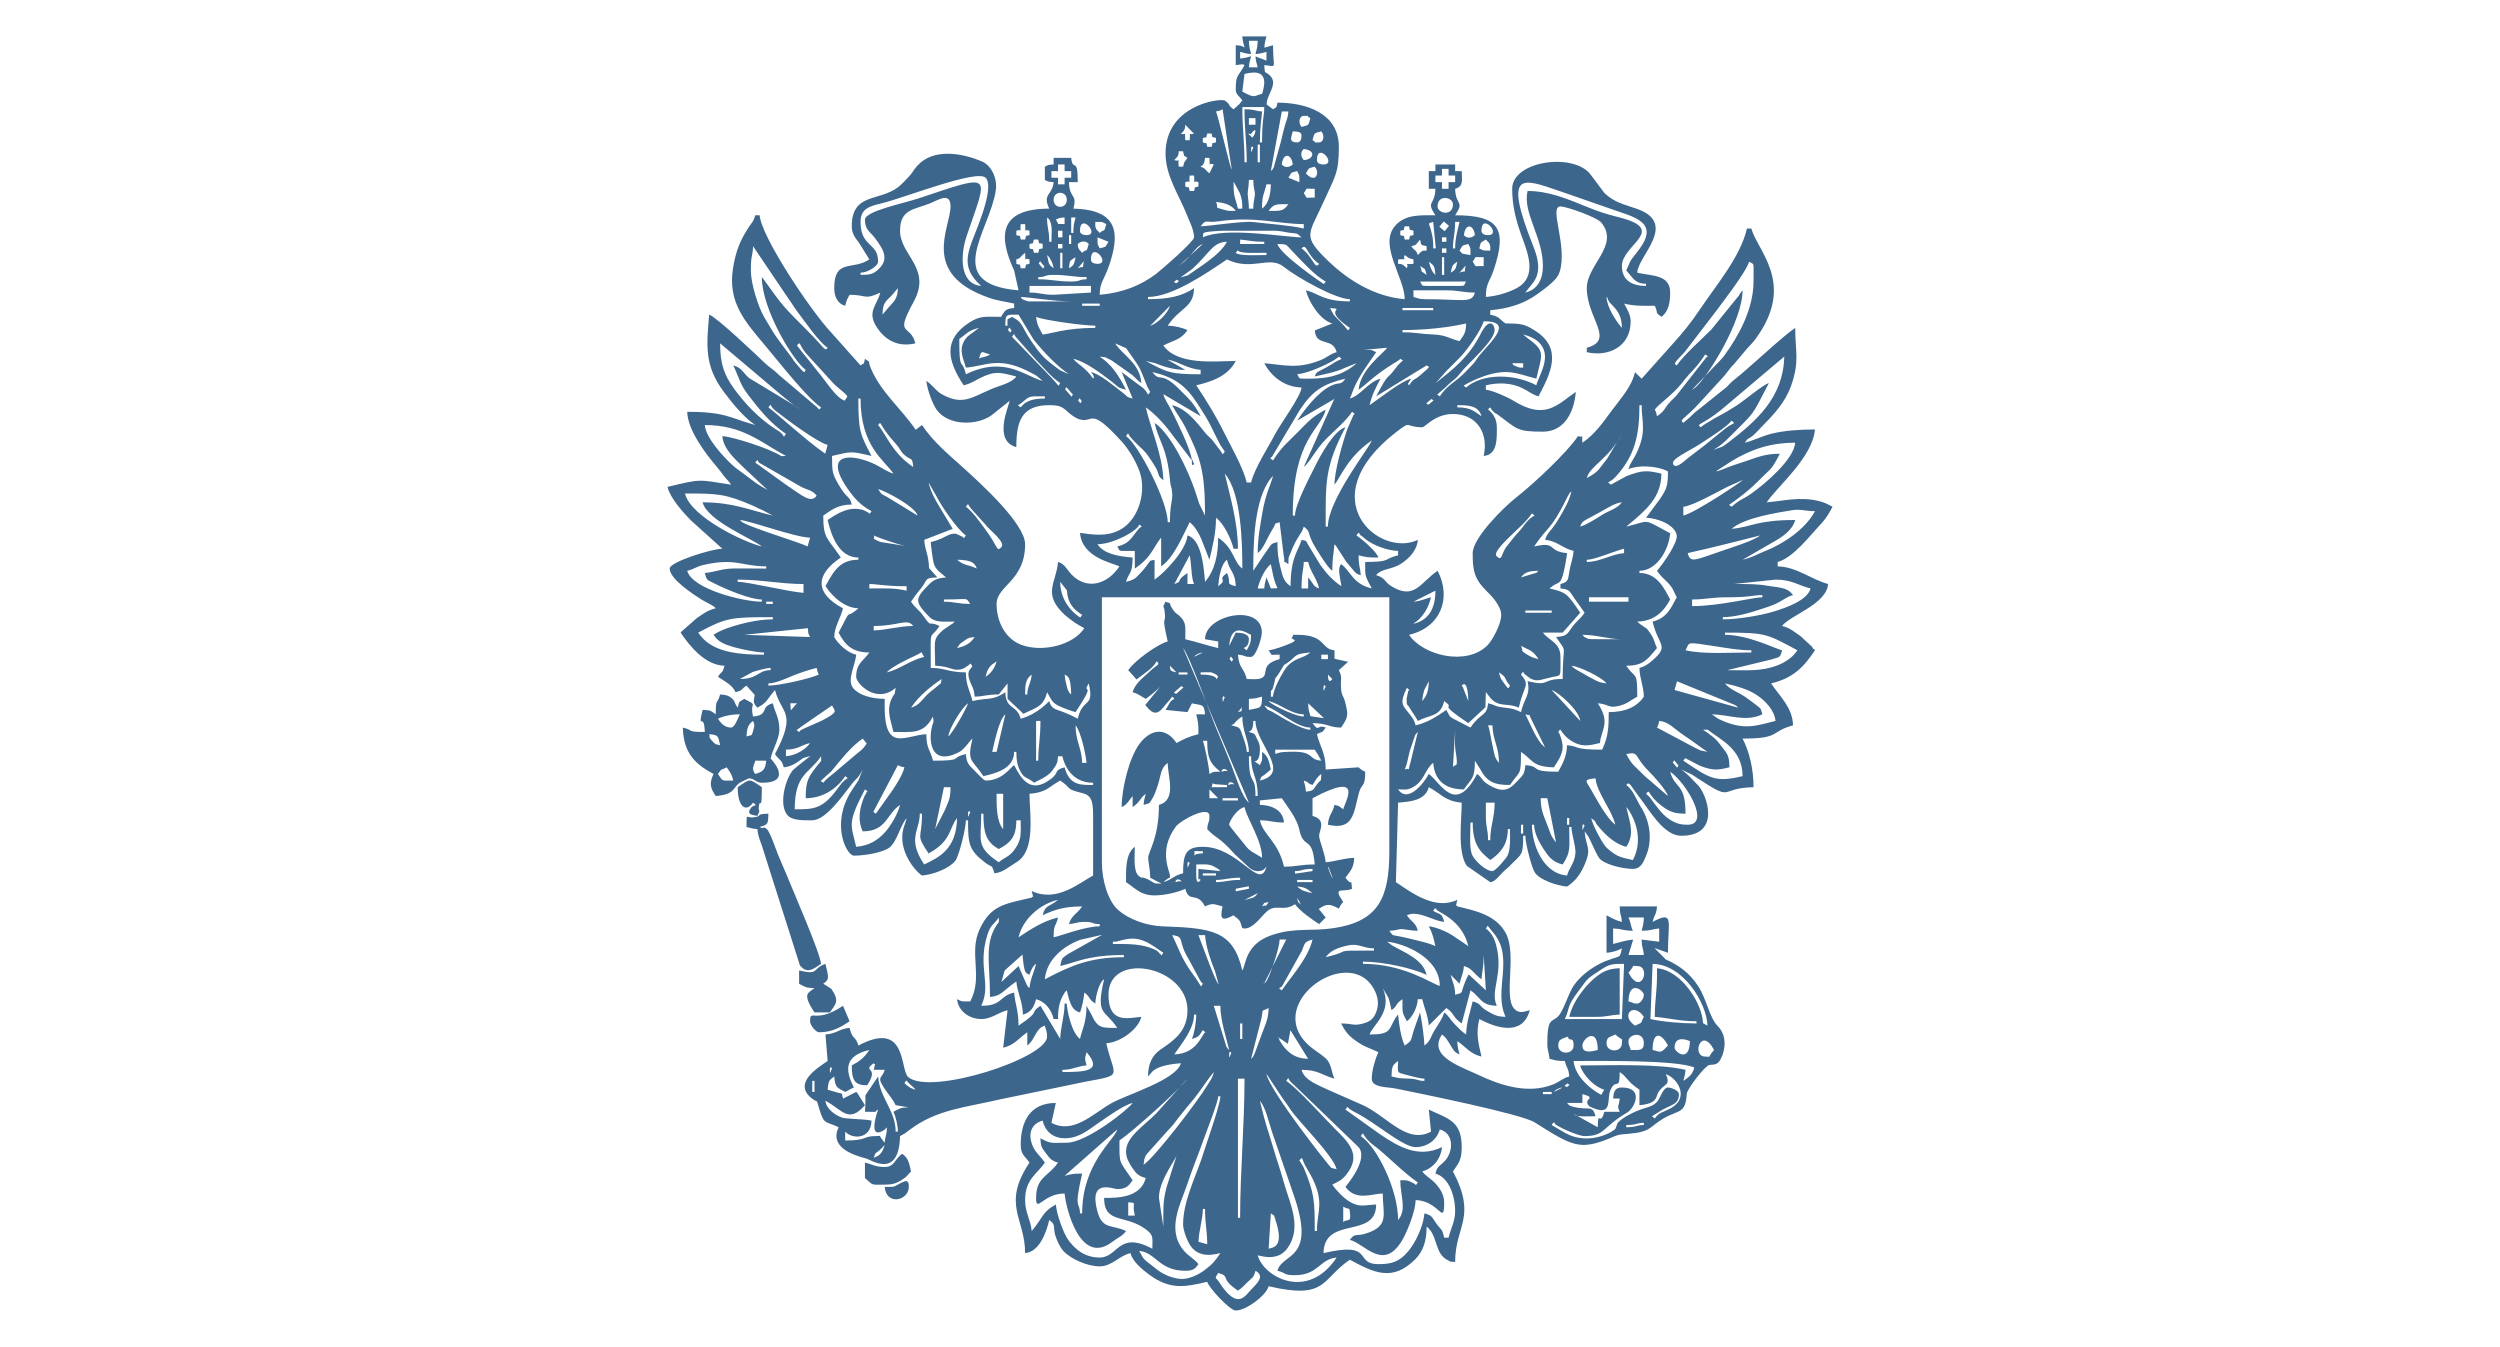 <svg width="206" height="111" viewBox="0 0 206 111" fill="none" xmlns="http://www.w3.org/2000/svg">
<path fill-rule="evenodd" clip-rule="evenodd" d="M100.378 104.894C101.443 105.18 100.454 105.304 102.006 106.349C102.378 106.099 102.438 106.002 102.775 105.668C103.209 105.237 103.291 105.318 103.452 104.712C104.156 105.11 103.763 105.589 103.139 106.216C102.554 106.803 101.982 108.038 100.407 105.575C100.193 105.24 100.036 105.423 100.378 104.894ZM129.305 83.787C130.029 83.787 130.752 83.786 131.476 83.789C132.481 83.794 132.672 83.623 133.463 83.605V79.784C132.842 79.798 132.327 79.94 131.903 80.216C130.763 80.959 129.61 82.468 129.305 83.787ZM72.898 96.16C72.121 96.16 71.918 95.948 71.271 95.796V97.07C72.001 97.706 71.719 97.616 72.898 97.616C73.496 97.616 73.791 97.523 74.204 97.292C74.215 97.286 74.629 97.003 74.635 96.998L75.068 96.524C74.902 95.807 74.858 95.447 74.345 95.069C73.721 95.488 73.719 96.16 72.898 96.16ZM72.898 97.798C73.029 99.383 74.887 98.93 74.887 97.798C74.887 97.157 74.627 97.292 74.236 97.478C73.518 97.819 73.904 97.798 72.898 97.798ZM106.887 73.962L107.205 74.552C106.808 74.147 107.026 74.487 106.887 73.962ZM103.994 74.689C104.272 74.287 104.024 74.463 104.536 74.326C104.139 74.902 104.509 74.455 103.994 74.689ZM102.518 74.174L103.633 73.598C103.436 73.868 103.549 73.764 103.27 73.961L102.518 74.174ZM106.887 73.052C107.304 73.087 107.363 73.1 107.624 73.22C107.661 73.237 107.707 73.264 107.741 73.284L108.152 73.598C107.536 73.453 107.321 73.431 106.887 73.052ZM101.463 73.416L101.517 73.47C101.514 73.466 101.445 73.434 101.463 73.416ZM101.825 73.234L102.904 73.025L102.909 73.234L101.831 73.444L101.825 73.234ZM110.141 72.87L110.195 72.924C110.191 72.921 110.123 72.888 110.141 72.87ZM108.514 72.87L108.568 72.924C108.564 72.921 108.496 72.888 108.514 72.87ZM99.655 72.688L99.709 72.742C99.706 72.739 99.637 72.706 99.655 72.688ZM97.847 72.688L97.901 72.742C97.898 72.739 97.829 72.706 97.847 72.688ZM96.582 72.688L96.636 72.742C96.632 72.739 96.564 72.706 96.582 72.688ZM109.96 72.506L110.014 72.561C110.011 72.557 109.942 72.524 109.96 72.506ZM106.887 72.506H108.152V72.688H106.887V72.506ZM100.198 72.506C100.941 72.506 101.199 72.325 102.186 72.325V72.506C101.199 72.506 100.941 72.688 100.198 72.688V72.506ZM98.57 72.142V71.232C99.379 71.232 99.663 71.148 100.262 71.532C100.704 71.816 100.302 71.554 100.559 71.778L98.751 71.597C98.751 73.116 98.692 72.187 98.932 72.506C98.667 72.88 98.57 72.577 98.57 72.142ZM96.943 72.506C97.123 72.325 97.599 72.756 97.159 72.607C97.154 72.606 96.64 72.812 96.943 72.506ZM96.401 72.142C96.401 71.797 95.409 70.07 96.902 68.097C97.292 67.581 99.655 66.31 99.655 67.23C99.655 67.915 99.536 67.573 99.475 68.321C100.281 69.177 100.41 68.887 101.751 70.397L102.881 71.444C103.184 71.742 103.64 71.903 104.072 71.689C104.106 71.672 104.151 71.629 104.18 71.61L104.356 71.414C103.809 73.476 102.102 69.777 99.113 69.777C97.706 69.777 97.486 70.378 97.486 71.96C96.709 72.142 96.528 72.508 95.859 72.688C96.552 72.082 96.401 72.463 96.401 72.142ZM109.418 71.414C109.446 71.447 109.488 71.456 109.499 71.514L109.81 72.354C109.74 72.364 109.466 71.621 109.418 71.414ZM99.113 71.96H100.198V72.142H99.113V71.96ZM106.711 71.992L106.706 71.778C107.316 71.778 107.284 71.597 108.152 71.597V71.778L106.711 71.992ZM108.333 71.414L108.387 71.469C108.384 71.465 108.315 71.433 108.333 71.414ZM97.847 71.232C97.847 70.793 98.139 71.17 97.963 71.232C97.961 71.233 97.847 71.754 97.847 71.232ZM98.39 70.505C98.57 70.055 98.026 70.141 99.113 70.141V70.323C98.807 70.323 98.52 70.357 98.39 70.505ZM101.282 67.957C101.282 67.718 101.852 66.689 102.548 66.502C102.796 67.572 103.994 69.25 103.994 70.686C103.265 70.195 103.042 70.26 102.474 69.487C102.306 69.258 101.282 68.06 101.282 67.957ZM103.814 65.956L105.621 65.774C106.09 66.479 106.87 67.439 107.055 68.334C107.416 70.08 108.128 68.757 108.333 71.232C107.175 71.232 106.84 71.414 105.802 71.414C105.312 69.298 104.105 68.855 103.814 67.594C104.73 67.594 104.798 67.776 105.802 67.776C105.717 66.741 104.796 66.342 103.814 66.32V65.956ZM99.475 65.956L99.528 66.01C99.525 66.007 99.457 65.974 99.475 65.956ZM100.74 65.774H102.006V65.956H100.74V65.774ZM99.655 65.046L100.378 65.774H99.655V65.046ZM97.486 53.401L102.909 66.138C102.333 65.713 101.761 63.78 101.463 63.045C101.021 61.951 100.616 60.941 100.14 59.828C99.801 59.036 98.016 54.015 97.486 53.401ZM101.102 64.682V64.864H99.836C100.029 64.28 99.735 64.614 100.215 64.625C100.463 64.631 100.789 64.682 101.102 64.682ZM101.282 64.5C101.462 64.32 101.938 64.75 101.498 64.601C101.493 64.599 100.979 64.806 101.282 64.5ZM107.61 65.228C107.57 64.737 107.525 64.733 107.429 64.318C107.9 64.49 107.618 64.41 107.791 64.5C107.964 64.59 107.682 64.511 108.152 64.682C108.415 64.288 108.494 64.054 108.876 63.773C108.806 64.617 108.947 64.046 108.494 64.662C108.2 65.06 108.266 65.173 107.61 65.228ZM102.909 62.317H103.09C103.09 63.864 103.633 63.908 103.633 65.592H103.452C103.452 63.666 102.909 64.924 102.909 62.317ZM100.74 63.408C100.92 63.228 101.395 63.658 100.956 63.509C100.951 63.508 100.436 63.714 100.74 63.408ZM105.079 61.771H108.333C108.574 62.133 108.662 62.275 108.876 62.681C107.872 62.597 108.281 62.096 107.06 61.96C106.752 61.926 106.105 61.941 105.787 61.964C104.954 62.024 105.099 62.368 105.079 61.771ZM101.463 59.769C101.5 59.744 101.566 59.663 101.579 59.699C101.617 59.798 101.856 59.313 102.367 59.041C102.367 60.263 102.909 61.036 102.909 61.953H102.729C102.729 61.514 102.506 60.963 102.398 60.648C102.152 59.936 102.205 59.944 101.463 59.769ZM99.113 61.043H99.475C99.475 62.435 99.704 62.886 100.461 63.508C100.481 63.524 100.527 63.562 100.559 63.59C99.849 63.607 100.135 63.541 99.655 63.773C99.644 63.259 99.263 61.381 99.113 61.043ZM103.271 59.406H103.452C103.452 61.269 106.477 63.694 103.814 64.318C103.969 63.885 103.89 64.079 104.222 63.82L104.717 63.408C104.551 62.692 104.508 62.332 103.994 61.953C103.994 62.692 104.055 62.539 103.814 63.045C102.827 62.327 103.814 63.339 103.814 61.771C103.814 61.304 103.758 61.257 103.588 60.906C103.362 60.439 103.429 60.455 102.909 60.315C102.941 60.286 102.998 60.206 103.009 60.233C103.009 60.234 103.271 60.203 103.271 59.406ZM104.175 58.132C105.243 58.419 106.787 59.952 107.972 59.952V60.133C107.283 60.133 105.664 59.149 105.005 58.752C104.398 58.386 104.556 58.655 104.175 58.132ZM108.152 59.587C109.366 59.587 109.556 59.952 110.503 59.952C111.042 59.141 111.151 59.015 110.827 57.806C110.689 57.291 110.544 57.369 110.499 56.681C110.444 55.853 110.64 55.887 110.322 55.221L111.085 54.533L109.966 54.283L109.96 53.583C108.808 53.486 109.279 52.309 106.887 52.309C106.295 52.309 106.644 52.265 106.511 52.454C106.28 52.783 106.517 52.492 106.524 52.672C106.525 52.688 107.051 52.726 106.213 53.065C105.844 53.213 104.991 53.545 104.536 53.583C104.921 54.112 104.511 53.926 105.441 53.947V54.311C103.725 54.772 104.627 55.585 103.937 55.877C103.588 56.025 103.113 55.949 102.729 55.949C102.51 55.004 102.104 55.139 102.006 53.947C102.748 54.009 102.41 54.129 103.09 54.129C103.491 54.129 103.975 52.567 103.977 52.124C103.985 49.704 99.294 50.628 99.294 52.673L100.378 52.855V53.401C99.429 53.178 98.616 52.896 97.667 52.673C97.667 51.666 97.783 51.323 97.21 50.768C96.952 50.519 96.923 50.626 96.653 50.236C96.17 49.542 96.703 49.822 96.04 49.58C95.737 50.214 95.894 49.737 95.966 50.379C96.109 51.643 95.656 50.416 96.22 52.855C95.375 53.082 93.485 54.441 92.966 55.221L93.649 55.989C93.996 55.742 94.163 55.598 94.522 55.331C94.92 55.034 95.072 54.86 95.316 54.493C95.683 54.756 95.172 54.908 94.907 55.172C94.35 55.727 93.538 56.249 93.328 57.04C93.796 57.166 93.982 57.357 94.412 57.586C94.688 57.401 95.498 56.741 95.678 56.494L94.37 58.089C95.09 59.033 95.451 58.827 96.011 58.104C96.263 57.779 96.349 57.754 96.582 57.404C96.919 57.647 96.685 57.556 96.446 57.813L96.04 58.496L97.847 58.678L98.219 57.955C99.067 58.151 99.221 57.976 99.294 58.86H98.57C98.731 59.553 98.751 59.583 98.751 60.497C97.977 60.679 97.561 60.897 96.943 61.225C96.053 59.887 94.825 60.07 93.913 61.269C93.034 62.425 92.424 65.008 92.424 66.502C92.847 66.348 93.092 65.865 93.328 65.592V66.502C94.011 66.041 93.886 65.798 94.412 65.41C94.316 65.825 94.272 65.828 94.231 66.32C94.773 66.174 94.683 66.249 94.962 65.782C95.148 65.471 95.238 65.198 95.387 64.754C95.685 63.869 95.595 63.324 96.22 62.862C96.22 64.004 96.986 65.92 95.497 66.32C95.497 69.09 94.616 70.154 94.61 70.679C94.607 70.985 94.774 71.603 94.774 72.325L95.711 72.807C95.022 72.815 95.208 72.798 94.737 72.543C94.455 72.392 94.678 72.49 94.367 72.37C93.907 72.192 94.226 72.482 93.836 72.177C93.37 71.811 93.508 70.587 93.508 69.777C92.718 70.359 92.785 71.689 92.785 72.688C93.597 73.235 94.006 73.78 95.135 73.78C96.006 73.78 97.084 73.515 97.667 73.234C97.993 74.466 98.617 73.403 99.294 74.689C99.976 74.36 100.059 74.53 100.74 74.689C100.475 75.833 100.751 75.893 101.644 75.418L101.837 75.587C102.492 76.009 102.113 76.509 102.548 76.509C103.288 76.509 103.919 75.51 104.401 75.091C105.143 74.446 105.743 75.156 106.706 74.508C107.139 75.102 108.069 75.724 108.695 76.145C108.701 76.139 108.924 75.913 108.966 75.872C109.009 75.828 109.23 75.607 109.237 75.6L108.664 74.9C109.365 74.383 109.681 74.53 110.322 74.872L110.443 74.63C110.655 74.321 110.542 74.489 110.683 74.326C109.748 72.971 110.681 73.572 111.407 73.234C111.29 72.164 111.486 73.178 110.864 72.325C111.174 71.875 111.568 71.569 111.588 70.686C110.783 70.705 110 70.987 109.237 71.051C109.177 70.325 108.695 69.229 108.695 68.867C108.695 68.461 109.344 67.55 108.152 67.23V65.774C112.467 63.476 110.833 66.037 110.683 66.684C110.253 66.394 110.495 66.463 109.96 66.32C109.775 67.118 109.49 67.08 109.418 67.957C111.499 68.445 111.535 67.046 111.953 65.413C112.213 64.396 112.491 65.015 112.491 63.59L112.251 63.469C111.944 63.255 112.111 63.368 111.949 63.227L109.237 63.408C109.237 62.004 108.749 61.512 108.514 60.497C109.122 60.174 108.851 60.482 109.237 59.952C108.485 59.639 108.758 60.419 108.152 59.587ZM101.463 59.041L101.517 59.096C101.514 59.092 101.445 59.06 101.463 59.041ZM104.536 57.768C105.509 57.996 106.384 58.86 107.429 58.86V59.041C106.836 59.041 105.394 58.364 104.838 58.01C104.401 57.731 104.785 57.985 104.536 57.768ZM107.791 57.95L109.098 59.181L107.978 59.014C107.872 58.613 107.806 58.504 107.791 57.95ZM102.331 58.277C102.243 58.787 102.434 58.517 102.006 58.678L102.331 58.277ZM100.559 58.132L100.613 58.186C100.61 58.183 100.541 58.15 100.559 58.132ZM102.909 58.496V57.586C103.46 57.574 103.569 57.504 103.994 57.404C103.971 58.465 103.865 58.272 102.909 58.496ZM107.61 57.586L107.664 57.64C107.66 57.637 107.592 57.604 107.61 57.586ZM100.74 57.586C100.74 57.147 101.032 57.524 100.856 57.586C100.853 57.587 100.74 58.107 100.74 57.586ZM107.972 53.765C107.354 54.306 106.636 54.169 105.975 55.031C105.698 55.394 104.898 56.796 104.898 57.404H104.717C104.717 56.548 104.767 57.123 104.896 56.67C105.394 54.925 104.628 56.779 105.644 55.061C105.886 54.654 105.692 54.892 106.098 54.609C106.918 54.038 106.538 53.885 107.972 53.765ZM96.733 57.071L97.344 56.533L97.516 56.646L96.904 57.183L96.733 57.071ZM109.056 56.676C109.056 56.237 109.348 56.614 109.172 56.676C109.169 56.677 109.056 57.198 109.056 56.676ZM109.418 55.584L109.689 55.858C109.704 55.872 109.751 55.917 109.78 55.949C109.514 56.322 109.418 56.019 109.418 55.584ZM98.932 55.584V55.403C99.11 55.403 99.697 55.379 99.832 55.407L100.207 55.576C100.233 55.594 100.277 55.65 100.297 55.667C100.317 55.683 100.349 55.735 100.378 55.766C99.953 56.367 100.866 55.584 98.932 55.584ZM97.124 55.403H97.847V55.584H97.124V55.403ZM96.401 54.857C96.408 54.863 96.632 55.088 96.673 55.13C96.716 55.173 96.936 55.396 96.943 55.403C96.531 55.292 96.415 55.361 96.401 54.857ZM101.312 54.281L101.433 54.099L101.614 54.341L101.493 54.523L101.312 54.281ZM108.876 53.947H109.418V54.311H108.876V53.947ZM99.113 53.765L98.39 54.129C98.526 54.01 98.44 54.006 98.693 53.889C99.081 53.709 98.786 53.844 99.113 53.765ZM102.518 53.431C102.458 53.311 102.909 53.366 102.909 52.673C102.909 52.223 102.331 52.139 101.825 52.127L101.282 53.219C101.456 51.124 102.826 52.238 103.09 52.309C103.074 53.054 102.982 53.101 102.729 53.583L102.518 53.431ZM104.536 102.893L104.717 99.981C105.095 100.26 104.928 100.013 105.094 100.511C105.881 102.863 104.829 102.778 104.536 102.893ZM99.113 99.618H99.294C99.294 100.89 99.475 101.357 99.475 102.528L98.758 102.324C98.771 101.474 99.113 100.464 99.113 99.618ZM110.683 100.709V99.435C111.258 99.741 111.175 99.405 111.242 99.995C111.339 100.841 110.934 100.381 110.683 100.709ZM93.508 100.163H92.966V99.071C93.761 99.141 93.236 99.019 93.508 100.163ZM115.384 97.252C115.384 98.546 115.945 99.668 115.203 100.527C115.203 98.058 113.496 94.533 112.13 93.613C112.479 93.121 112.058 93.539 113.287 94.45C114.247 95.162 115.67 96.652 116.83 97.434L116.68 97.646C116.619 97.647 116.562 97.505 116.545 97.539L116.188 97.352C115.763 97.214 115.862 97.262 115.384 97.252ZM107.068 95.614C107.399 95.22 107.177 95.444 107.682 96.27C109.312 98.936 108.514 99.665 108.514 101.437H108.333C108.333 98.97 108.321 98.35 107.411 96.179L107.068 95.614ZM95.859 101.073L95.497 98.707C95.497 97.439 96.476 96.139 96.943 95.25L96.111 97.87C95.808 99.087 95.859 99.633 95.859 101.073ZM71.994 95.432C72.173 94.76 72.142 95.217 72.898 94.341C72.622 95.382 72.137 95.245 71.994 95.432ZM97.124 94.886L97.178 94.941C97.175 94.937 97.106 94.904 97.124 94.886ZM89.169 99.981H88.989C88.989 98.954 88.446 99.83 89.169 96.706C88.317 96.706 88.361 96.739 87.723 96.888L92.062 93.067C91.824 93.964 89.169 95.853 89.169 99.981ZM72.356 88.7L71.553 89.893C71.126 90.535 71.411 89.914 71.271 91.611C72.699 91.611 71.84 91.687 72.356 91.429C72.356 91.43 71.382 94.094 72.898 93.085L73.079 92.885C73.061 93.685 72.957 93.452 72.898 94.159C72.268 93.428 72.731 93.613 72.175 93.613C71.048 93.613 71.543 93.977 69.644 93.977V93.249C70.264 93.907 71.78 93.867 71.814 92.339C71.212 92.198 69.73 92.217 69.358 92.081C68.78 91.87 68.071 91.356 68.017 90.701C69.398 91.437 69.924 92.625 71.271 91.066L70.643 90.06C70.625 90.041 70.579 90.003 70.548 89.974L69.467 90.527C69.313 89.955 69.48 90.172 69.068 90.045L68.198 89.792C68.258 89.064 68.305 89.021 68.74 88.7C68.818 89.642 68.996 89.629 69.644 89.974L70.362 89.6C69.62 88.188 69.559 87.003 71.633 86.517C71.204 87.16 70.879 87.421 70.186 87.79C70.186 89.001 70.404 89.428 71.452 89.428C72.529 87.809 70.959 88.372 71.994 87.608C72.137 87.898 72.18 87.274 71.994 88.154H72.898C72.682 88.968 72.097 88.609 73.076 89.977C73.423 90.462 73.496 90.482 73.802 91.066L74.887 91.247C74.178 91.247 74.069 91.373 73.621 91.611C73.798 91.982 73.983 92.686 73.983 93.249H73.802C73.802 91.504 72.507 90.529 72.356 88.7ZM134.005 92.703C134.874 92.703 134.842 92.521 135.452 92.521V92.703C134.842 92.703 134.874 92.885 134.005 92.885V92.703ZM127.858 92.703C127.915 92.586 128.065 92.36 128.136 92.606C128.177 92.751 129.98 93.613 130.57 93.613C132.268 93.613 131.94 92.937 134.072 91.679C134.712 91.301 135.483 89.61 133.644 89.61C133.051 89.61 132.966 89.977 132.921 90.52H133.463C133.404 91.233 133.212 91.065 133.463 91.611H132.198C131.853 92.91 131.69 91.325 131.655 92.885L129.636 91.763C129.697 91.762 129.755 91.815 129.776 91.865C129.854 92.051 131.264 91.975 131.474 91.975C131.22 91.015 130.914 91.51 129.697 91.217C129.21 91.1 129.273 91.013 129.124 90.883H130.39V90.156C131.673 90.501 130.423 90.51 130.9 91.095C131.005 91.224 131.377 91.341 131.535 91.394C132.826 91.833 132.432 90.501 132.669 89.902C133.135 88.725 133.463 90.01 133.463 88.336C134.145 88.795 134 89.057 135.09 89.792V91.066C136.594 90.939 136.439 90.381 136.62 90.058C137.065 89.264 137.725 89.495 137.26 88.518C138.106 88.745 139.387 90.446 137.565 91.373C136.956 91.683 136.716 91.662 136.356 92.157C136.016 91.913 136.065 92.042 136.714 91.609C137.609 91.012 138.344 91.086 138.344 90.156C138.344 89.875 137.737 89.61 137.44 89.61C137.045 89.61 136.809 90.458 136.579 90.745C136.237 91.171 135.731 91.236 135.245 91.403C134.695 91.594 133.636 92.104 133.29 92.533L133.123 92.987C133.079 93.162 131.028 94.473 129.001 93.373C128.991 93.368 127.861 92.706 127.858 92.703ZM135.632 92.339L135.687 92.393C135.683 92.39 135.615 92.357 135.632 92.339ZM102.186 100.345H102.006V88.882H102.548C102.548 92.726 102.186 96.515 102.186 100.345ZM103.814 90.701C104.295 91.259 104.545 92.454 104.785 93.181L106.551 98.318C108.547 103.942 105.667 103.179 105.26 104.712C106.024 104.891 105.729 105.076 106.706 105.076C108.622 105.076 108.741 103.737 110.141 103.62C107.717 107.263 104.098 105.192 103.633 103.438C103.854 103.457 105.277 104.01 106.102 102.83C107.092 101.411 106.573 99.834 106.095 98.412C105.796 97.52 105.623 96.799 105.327 95.91C105.036 95.033 104.816 94.201 104.557 93.41C104.275 92.546 104.018 91.588 103.814 90.701ZM110.864 91.429C111.171 91.061 110.763 91.201 111.704 91.676C113.412 92.537 115.587 94.523 116.65 94.523C117.655 94.523 118.425 93.872 118.638 93.067C119.823 93.385 119.772 94.9 119.05 95.664C118.602 96.139 118.453 96.04 118.277 96.706C119.374 97.001 119.904 98.516 119.904 99.799C119.904 100.666 119.54 101.214 119.362 101.983H119C118.815 101.186 118.769 101.388 118.352 100.815C117.966 100.285 118.039 100.16 117.373 99.981C117.285 101.041 116.646 102.402 116 103.149C115.305 103.954 114.71 104.166 113.576 104.166C111.522 104.166 113.322 102.256 109.056 103.256C109.125 100.144 113.395 102.133 113.395 99.253C112.496 99.274 112.092 99.523 111.251 99.046C110.761 98.768 110.076 98.062 109.78 97.616C110.367 97.303 110.554 97.263 110.94 96.783C112.267 95.13 111.033 94.055 110.005 93.022C109.018 92.029 106.956 89.72 105.983 89.064C106.239 88.703 106.097 88.841 106.311 89.098L111.854 94.436C112.935 95.392 110.918 97.716 110.864 97.798C111.731 98.989 113.033 98.364 113.938 98.344C113.938 100.059 114.538 101.021 112.522 101.65C111.733 101.896 111.665 101.561 111.226 102.165C112.482 102.459 114.13 105.05 115.75 101.805C116.055 101.194 116.63 99.761 116.65 98.889C118.607 98.933 119 101.09 119 99.071C119 98.464 118.646 97.92 118.327 97.565C117.897 97.089 117.495 96.941 117.192 96.524C118.077 96.286 118.74 95.481 118.819 94.523C116.866 95.466 115.237 94.49 113.721 93.467L110.864 91.429ZM97.486 100.891C97.486 101.393 97.855 102.307 98.091 102.648C98.909 103.828 100.342 103.275 100.559 103.256C100.107 103.935 99.922 104.154 99.248 104.666C98.779 105.022 97.898 105.47 97.192 105.377C96.408 105.274 95.767 104.958 95.281 104.565C94.252 103.731 94.333 103.955 93.87 103.074C95.225 103.188 95.495 104.712 97.667 104.712C98.336 104.712 98.483 104.534 98.751 104.166C98.437 103.734 97.955 103.542 97.529 103.031C96.072 101.284 97.33 99.104 97.825 97.593C98.249 96.301 98.706 95.241 99.138 94.002C99.335 93.435 100.378 90.813 100.378 90.338H100.559C100.559 90.792 99.997 92.496 99.859 92.908C99.556 93.816 99.322 94.559 99.002 95.503C98.486 97.028 97.486 99.054 97.486 100.891ZM92.785 94.886C92.785 95.416 93.044 95.842 93.284 96.204C93.608 96.694 93.808 96.908 94.412 97.07C93.971 98.736 91.99 98.707 90.977 98.707C90.977 100.915 92.797 100.016 94.492 101.356C95.066 101.81 94.955 101.996 94.955 102.893C92.125 101.386 92.153 103.62 90.616 103.62C89.369 103.62 88.608 102.947 88.046 102.203C87.655 101.687 87.068 100.074 87 99.253C85.866 99.857 85.939 100.363 85.011 101.437C84.934 100.498 84.469 99.945 84.469 98.889C84.469 97.141 85.463 96.748 86.096 95.796C85.69 95.186 85.169 94.905 84.956 94.016C84.777 93.263 85.062 92.568 85.915 92.339C86.137 93.299 86.859 93.795 87.723 93.795C88.963 93.795 89.769 93.029 90.579 92.485C91.236 92.044 92.586 91.058 93.328 90.883C92.968 91.425 89.531 94.159 87.904 94.159C86.61 94.159 86.645 94.28 85.734 93.795C85.749 94.483 85.842 94.569 86.163 95.001C86.499 95.454 86.64 95.651 87.181 95.796C86.421 96.938 85.373 96.961 85.373 98.707C85.373 99.999 85.946 98.344 87.723 98.344C87.816 99.466 88.983 104.403 91.67 102.316C92.131 101.957 92.453 101.894 92.785 101.437C91.614 100.871 90.842 101.365 90.422 99.804C89.685 97.064 91.701 97.98 92.062 97.98C92.798 97.98 93.034 97.692 93.328 97.252C92.184 95.534 92.243 96.036 92.243 93.977C93.341 93.237 97.351 89.628 97.847 88.882L95.271 91.748C94.204 92.822 92.785 93.683 92.785 94.886ZM93.508 90.701L93.562 90.756C93.559 90.752 93.49 90.72 93.508 90.701ZM127.136 89.974H127.858V90.156H127.136V89.974ZM104.356 88.518C104.384 88.55 104.43 88.556 104.442 88.614L105.67 90.47C105.96 90.846 106.099 91.082 106.341 91.433C107.083 92.511 109.836 95.191 110.141 96.342L109.704 96.236C109.547 96.134 104.698 89.998 104.356 88.518ZM100.559 89.974L100.613 90.028C100.61 90.025 100.541 89.992 100.559 89.974ZM128.763 89.61L128.039 89.974C128.176 89.854 128.089 89.851 128.343 89.734C128.73 89.554 128.436 89.689 128.763 89.61ZM66.932 89.064H67.113V89.974H66.932V89.064ZM128.913 89.458L129.154 89.276L129.335 89.398L129.094 89.58L128.913 89.458ZM94.231 95.978C94.284 95.345 94.372 95.214 94.725 94.837L96.266 93.113C96.721 92.661 96.72 92.598 97.09 92.123C98.286 90.586 98.168 90.937 99.616 88.843L100.017 88.336C99.886 88.9 99.72 89.028 99.48 89.434C98.771 90.634 95.197 95.328 94.231 95.978ZM74.525 89.246C74.78 88.929 74.552 88.966 75.068 89.428C75.27 89.609 75.209 89.49 75.429 89.792C75.007 89.678 74.803 89.52 74.525 89.246ZM114.661 88.7C114.679 87.881 114.725 87.779 115.203 87.426C115.203 88.433 115.011 88.345 115.877 88.567C116.15 88.638 117.017 88.882 117.373 88.882V89.064C116.739 89.064 116.919 88.909 116.11 88.879C115.247 88.847 115.338 88.859 114.661 88.7ZM104.175 88.154L104.229 88.209C104.225 88.205 104.157 88.172 104.175 88.154ZM68.379 88.154C68.379 87.715 68.67 88.092 68.494 88.154C68.492 88.155 68.379 88.676 68.379 88.154ZM100.017 87.972L100.071 88.026C100.067 88.023 99.999 87.99 100.017 87.972ZM132.198 89.792C131.826 90.301 132.153 90.321 131.511 89.963C131.507 89.961 131.114 89.677 131.078 89.647C130.409 89.102 129.741 88.327 129.666 87.426C131.59 87.426 138.267 87.323 139.61 87.972C139.452 88.567 139.156 88.76 138.706 89.064C138.802 88.649 138.846 88.646 138.887 88.154C136.678 87.637 132.958 87.79 130.209 87.79C130.425 88.606 131.401 89.578 132.198 89.792ZM89.531 86.699C90.873 88.252 89.494 88.336 87.542 88.336V88.154C88.379 88.154 88.741 87.856 89.531 87.79C89.383 87.152 89.367 87.34 89.531 86.699ZM104.536 83.059C104.515 84.041 104.231 84.475 103.969 85.218L103.384 86.813C103.161 87.288 103.229 87.084 103.09 87.245L103.942 83.917C104.121 83.034 103.858 83.421 104.536 83.059ZM101.282 86.88C101.282 86.441 101.574 86.818 101.398 86.88C101.395 86.881 101.282 87.402 101.282 86.88ZM140.514 87.062C139.346 87.062 140.176 84.498 141.237 86.517C140.615 87.237 141.072 87.062 140.514 87.062ZM137.983 86.335C137.983 85.185 139.244 85.788 139.249 85.789C139.207 87.652 137.983 86.657 137.983 86.335ZM128.401 86.153C128.401 85.584 128.726 85.637 129.124 85.425C129.157 85.453 129.214 85.446 129.228 85.503C129.309 85.841 129.666 85.361 129.666 86.153C129.666 86.929 128.401 86.929 128.401 86.153ZM100.017 82.877H100.559C100.559 84.077 101.041 85.475 101.282 86.517C101.166 86.382 101.168 86.453 101.045 86.21L100.017 82.877ZM132.378 85.971C132.378 85.402 132.703 85.455 133.102 85.243C133.827 85.878 133.644 85.412 133.644 85.971C133.644 86.747 132.378 86.747 132.378 85.971ZM130.39 86.153C130.39 85.579 131.655 84.546 131.655 86.517C131.261 86.611 130.39 86.884 130.39 86.153ZM136.175 86.517C136.175 85.001 136.85 85.029 137.44 86.153C136.794 86.839 136.888 86.684 136.175 86.517ZM134.186 85.789C134.186 85.211 135.452 84.923 135.452 85.971C135.452 86.628 134.996 86.517 134.367 86.517C134.251 86.028 134.186 86.174 134.186 85.789ZM105.26 85.425L106.123 86.011L106.331 84.893L107.791 87.245C106.657 87.219 106.002 86.682 105.459 85.77C105.28 85.469 105.604 85.764 105.26 85.425ZM102.186 84.333H102.367V85.607H102.186V84.333ZM99.113 84.879C99.508 85.215 99.239 84.999 99.21 85.159L98.861 85.717C98.381 86.434 97.711 86.859 96.763 86.88C97.284 86.097 98.39 84.815 98.39 83.605H98.57C98.57 84.243 98.405 85.196 98.209 85.607C98.803 85.447 98.804 85.343 99.113 84.879ZM134.729 84.515C133.471 83.667 134.61 82.522 135.452 83.787C135.097 84.463 135.427 84.166 134.729 84.515ZM134.91 82.696C134.495 82.696 134.699 82.634 134.186 82.513C134.228 80.65 135.452 81.645 135.452 81.968C135.452 82.319 135.129 82.696 134.91 82.696ZM133.644 83.969H128.943C129.388 83.037 129.036 83.019 130.077 81.653C130.888 80.59 130.61 80.757 131.94 79.889C132.614 79.45 132.811 79.421 133.825 79.421L133.644 83.969ZM113.938 81.422L114.409 82.221C114.518 82.55 114.593 82.946 114.661 83.242C115.22 82.829 114.904 82.777 115.565 82.332C115.565 83.5 115.513 83.365 115.926 84.151C116.385 83.813 116.769 83.072 116.83 82.332H117.192C117.361 83.064 117.666 83.685 117.734 84.515C117.762 84.482 117.806 84.388 117.818 84.417L119.181 83.059C119.862 83.519 119.681 83.818 120.446 84.333L121.169 81.604C122.041 82.191 121.978 82.847 123.339 82.877C122.729 81.598 123.982 80.218 123.235 77.705C123.075 77.167 122.785 76.767 122.435 76.509C122.665 76.184 122.465 76.189 123.023 76.827C124.833 78.9 123.02 81.602 124.062 83.787C123.315 83.771 123.081 83.61 122.55 83.307C121.842 82.903 122.092 82.713 121.35 82.513C121.154 83.361 120.83 84.213 120.808 85.243C120.414 84.978 120.213 84.747 119.856 84.381C119.435 83.949 119.408 83.724 119 83.424C118.867 83.924 118.514 84.4 118.24 84.842C117.877 85.427 117.882 85.777 117.373 86.153C117.359 85.529 117.141 83.984 117.011 83.424L116.492 84.903C116.222 85.742 116.401 85.711 115.746 86.153C115.458 85.548 115.27 84.415 115.203 83.605C115.175 83.638 115.129 83.644 115.118 83.702C115.108 83.761 115.051 83.779 115.036 83.801C114.401 84.8 114.714 85.243 112.853 85.243C113.044 84.522 114.814 83.395 113.938 81.422ZM105.41 81.452C105.398 81.379 105.547 81.384 105.646 81.265L107.271 78.351C107.526 77.745 107.432 77.612 108.152 77.419C107.788 78.992 106.304 80.578 105.621 81.604L105.41 81.452ZM103.994 81.422L104.048 81.476C104.044 81.473 103.976 81.44 103.994 81.422ZM67.474 81.24L67.528 81.294C67.525 81.29 67.457 81.258 67.474 81.24ZM104.145 81.088C104.088 80.97 104.226 81.117 104.413 80.751C104.755 80.08 105.425 78.132 105.441 77.419H105.983L104.145 81.088ZM96.582 77.055C97.665 77.174 97.014 77.515 97.919 78.984L98.872 80.754C99.149 81.194 98.897 80.808 99.113 81.058C98.865 81.407 99.154 81.445 98.281 80.258C97.276 78.891 97.094 78.03 96.582 77.055ZM67.836 81.058C68.37 80.685 68.281 80.562 68.017 79.421C66.853 79.845 67.549 80.365 65.847 79.966V81.058C66.326 81.313 66.373 81.405 67.113 81.422C66.656 81.821 66.025 81.789 67.113 83.424H68.379C68.815 82.767 69.239 82.516 68.492 81.476L67.836 81.058ZM66.751 84.151C66.751 84.529 67.28 85.061 67.474 85.061C68.609 85.061 69.327 84.608 70.006 84.151L69.463 82.877C67.166 84.426 66.751 83.068 66.751 84.151ZM67.655 79.421C67.579 78.499 65.325 73.354 64.763 71.96C64.548 71.427 64.337 70.988 64.112 70.433C63.947 70.027 63.441 68.509 63.175 68.306C62.756 67.986 63.061 68.413 62.593 68.139C63.294 67.951 63.298 67.894 63.316 67.048C62.133 67.074 62.936 67.256 62.068 67.353C61.467 67.419 61.536 66.892 61.508 68.139C61.921 68.236 61.924 68.28 62.413 68.321C62.465 68.954 62.629 69.209 62.8 69.751L65.91 79.539C66.514 80.318 67.092 79.8 67.655 79.421ZM62.413 67.23C62.709 66.608 62.472 66.927 62.528 66.474C62.636 65.604 62.774 67.094 62.774 64.864C61.686 64.131 61.852 64.145 60.785 64.864C60.785 66.517 61.478 66.967 62.051 66.138C62.511 66.469 62.102 66.284 61.898 66.547C61.466 67.101 61.934 67.147 62.413 67.23ZM61.689 64.136C62.184 64.136 62.279 64.5 62.774 64.5C65.456 64.5 63.499 62.502 63.497 62.499C63.679 61.715 64.22 60.848 64.22 60.133C64.22 59.135 63.851 58.697 63.678 57.95C62.58 58.245 63.411 58.928 62.051 59.041C61.748 57.735 62.542 58.233 61.328 57.586C60.854 57.905 60.954 57.678 60.785 58.314C60.414 57.776 60.636 57.842 60.291 57.537C60.01 57.288 59.773 57.258 59.339 57.222C59.099 58.126 58.977 57.425 58.977 58.86C58.562 58.58 58.614 58.512 57.893 58.496C57.466 60.29 58.036 58.604 58.073 60.315C56.494 60.315 57.23 60.178 56.266 59.952C56.313 62.11 57.357 63.005 58.797 63.773C58.395 64.616 58.579 64.993 58.977 65.592C60.609 65.455 60.345 64.92 60.962 64.496C60.992 64.475 61.686 64.136 61.689 64.136ZM62.413 58.314C62.977 58.013 63.133 57.823 63.532 57.258L63.859 56.858C64.397 58.889 65.704 58.624 63.859 62.135C64.233 62.697 64.4 62.539 64.582 63.227C65.237 63.172 65.677 62.826 66.177 62.466L66.782 62.287C66.752 62.317 65.469 63.314 65.347 63.451C64.749 64.12 64.085 66.366 64.944 67.23C65.332 67.621 66.311 67.594 66.932 67.594C68.04 67.594 69.469 65.519 70.152 64.648C70.641 64.025 70.667 64.214 71.09 63.408L70.728 64.317C70.532 64.613 70.358 64.856 70.147 65.189C68.424 67.9 69.753 70.505 70.367 70.505C71.296 70.505 72.798 70.241 73.306 69.823C73.933 69.307 74.17 68.032 74.706 67.411C74.555 68.063 74.345 68.266 74.345 69.049C74.345 70.287 75.236 71.647 75.972 72.142C76.947 72.061 78.264 71.538 78.729 70.914C79.023 70.519 79.588 68.27 79.588 67.594H79.768C79.768 69.528 79.821 70.042 81.181 71.084C81.727 71.502 81.734 71.19 81.938 71.96C82.643 71.901 83.111 71.431 83.748 71.053C85.383 70.083 84.83 67.054 84.83 65.41C86.279 65.289 86.394 64.833 87.362 64.318C88.43 65.038 87.692 64.978 89.218 65.361C90.076 65.576 90.073 66.263 90.073 67.594V72.142C88.937 72.747 87.057 74.404 85.011 73.416C85.219 74.288 85.134 73.699 85.011 73.962C82.804 74.479 81.643 74.576 80.726 76.563C79.794 78.582 81.034 80.45 79.949 82.513C79.214 82.513 79.367 82.574 78.864 82.332C78.945 83.3 79.867 83.969 80.853 83.969C81.717 83.969 82.252 83.422 83.022 83.242L82.661 86.335C83.594 86.116 83.975 85.516 84.65 85.061V86.153C85.31 85.665 85.321 84.724 86.096 84.515C86.19 84.923 86.277 84.933 86.277 85.425C86.277 87.198 76.666 90.309 74.837 88.75C74.139 88.155 74.772 84 70.729 86.153C70.51 85.326 70.245 85.732 70.006 84.697C69.124 84.771 69.006 85.16 68.017 85.243L68.198 87.426C67.328 88.013 65.378 89.234 66.822 90.449C67.461 90.987 67.21 90.387 67.514 91.389C67.915 92.711 67.994 92.35 69.102 92.885C68.332 94.499 70.2 95.165 71.411 95.473C71.725 95.553 74.084 97.193 74.164 93.613C74.609 93.376 74.535 93.422 74.935 93.115C77.158 91.411 79.6 91.25 82.374 90.595L89.422 89.136C92.637 88.542 91.814 88.803 91.158 85.971C92.352 85.871 93.775 84.828 94.051 83.787C92.963 83.878 91.339 84.4 91.339 81.968C91.339 78.336 97.847 79.577 97.847 83.242C97.847 84.964 96.764 85.706 95.638 86.476C94.896 86.984 94.615 87.695 94.593 88.7L95.025 88.225C95.589 87.783 96.615 87.666 97.305 87.608C96.938 88.992 92.81 90.2 91.554 90.918C90.039 91.786 88.442 93.481 86.638 92.521L87 90.883C84.854 90.883 84.107 92.442 84.107 94.341C84.107 95.168 84.493 95.29 84.83 95.796C82.52 99.269 84.469 100.374 84.469 103.256C85.64 103.158 86.216 101.571 86.457 100.527C87.058 100.97 86.723 101.036 86.969 101.832C87.09 102.222 87.347 102.766 87.582 103.035C88.203 103.746 89.605 104.348 90.616 104.348C91.618 104.348 92.216 103.475 93.147 103.256C93.33 103.946 94.08 104.576 94.662 105.007C96.39 106.285 97.559 106.071 99.475 105.622C99.604 106.11 101.339 107.987 101.825 107.987C102.674 107.987 104.333 106.753 104.536 105.986C109.376 107.12 108.85 105.403 111.226 103.802C113.088 104.794 114.693 105.697 116.613 103.766C117.243 103.132 117.554 102.303 117.554 101.073C118.486 101.761 118.188 103.335 119.316 103.848C119.751 104.046 119.309 103.934 119.904 103.984C119.904 100.985 121.727 100.336 119.723 96.524C120.155 95.875 120.446 95.648 120.446 94.523C120.446 92.331 119.283 92.177 117.734 91.429L117.915 93.249C115.841 94.353 114.211 91.823 112.058 90.956L109.417 89.793C108.673 89.418 107.487 89.054 107.248 88.154C108.644 88.154 108.932 88.606 109.96 88.882C109.724 88.387 109.732 87.876 109.424 87.42C109.208 87.099 108.61 86.733 108.223 86.445C103.659 83.042 110.881 77.774 113.117 81.338C113.422 81.825 113.655 82.471 113.482 83.133C113.301 83.824 112.994 84.131 112.453 84.298C111.525 84.584 111.498 84.333 110.503 84.333C110.875 85.042 111.122 85.341 111.764 85.793C112.484 86.302 112.797 86.323 113.576 86.699C113.351 87.171 113.034 88.186 113.034 88.882C113.034 89.641 114.304 89.554 114.948 89.685C116.978 90.096 125.361 91.792 126.452 92.481C129.524 94.424 130.164 94.799 132.583 93.819C133.33 93.515 133.2 93.504 134.181 93.426C136.071 93.274 135.884 92.854 137.08 92.158C138.348 91.42 138.886 91.808 138.992 90.117C139.016 89.743 140.517 87.775 140.858 87.75C141.312 87.715 141.541 87.733 141.79 87.256C142.232 86.409 142.261 85.277 141.553 84.561C140.832 83.83 140.652 82.371 139.939 81.273C139.242 80.198 138.386 79.556 137.259 79.057L136.326 78.116L137.44 78.51C137.44 75.891 137.972 75.006 136.175 75.963C136.331 75.289 136.473 75.454 136.537 74.689H133.463C133.481 75.489 133.585 75.256 133.644 75.963C133.116 75.839 132.807 75.646 132.378 75.418V78.51C132.933 78.464 133.247 78.338 133.644 78.147C133.47 78.899 133.573 78.748 132.859 78.994C132.272 79.197 132.1 79.258 131.593 79.539C130.875 79.938 130.208 80.484 129.735 81.127C129.182 81.881 128.827 83.443 128.28 83.848C127.794 84.208 127.497 84.031 127.497 85.971C127.497 86.598 127.631 86.675 127.678 87.245C128.21 87.369 128.229 87.426 128.943 87.426C129.099 88.1 129.242 87.935 129.305 88.7C128.736 88.853 128.55 89.127 127.97 89.359C125.899 90.184 123.624 89.428 121.832 88.579C120.321 87.863 117.627 87.035 118.819 85.243C119.155 85.491 119.217 85.642 119.47 86.043C119.711 86.426 119.8 86.711 120.265 86.88C120.166 86.452 120.097 86.343 120.084 85.789C120.759 86.243 121.14 86.844 122.073 87.062C121.8 85.883 121.614 85.173 121.892 83.969C123.241 84.687 125.469 85.435 126.051 83.242C125.499 83.389 125.14 83.536 124.751 83.094C123.884 82.112 125.017 78.584 124.066 76.869C123.253 75.403 121.612 75.047 120.084 74.689C119.942 74.4 119.899 75.024 120.084 74.144C118.266 75.022 116.344 73.579 115.022 72.688L115.203 66.138C116.196 66.055 117.441 65.971 117.734 64.864C118.763 65.412 119.077 66.023 120.446 66.138C120.446 67.528 120.063 70.207 120.87 71.352L122.796 72.688C123.229 72.688 123.646 71.98 124.095 71.63C124.295 71.475 124.376 71.374 124.561 71.189C125.404 70.343 125.508 70.483 125.508 68.867H125.689C125.689 69.492 126.213 71.513 126.472 71.9C126.868 72.491 128.242 72.978 129.124 73.052C129.835 72.573 130.217 72.073 130.575 71.237C131.183 69.822 130.684 69.879 130.57 68.503L130.876 68.924C131.004 69.153 131.055 69.29 131.174 69.534C131.337 69.866 131.605 70.5 131.793 70.73C132.196 71.225 133.697 71.597 134.548 71.597C135.23 71.597 135.427 71.012 135.638 70.51C136.184 69.209 135.953 67.68 135.234 66.539C134.813 65.869 134.601 65.121 134.005 64.682C134.267 64.313 134.395 64.811 135.123 65.741C135.923 66.763 137.087 68.867 138.525 68.867C141.918 68.867 140.601 65.414 139.931 64.723C139.456 64.233 139.065 63.772 138.525 63.408L139.392 63.809C143.113 66.263 141.378 64.934 144.491 64.864C144.491 63.411 144.164 61.959 143.587 60.861C146.764 60.861 145.83 60.284 147.745 59.769C147.713 58.306 146.657 57.394 145.938 56.312C147.767 55.884 148.653 54.937 149.553 53.583C149.525 53.551 149.482 53.457 149.47 53.485C149.439 53.56 149.342 53.329 149.306 53.286L148.363 52.416C147.808 52.041 147.505 51.737 146.842 51.582C147.48 50.705 150.499 49.803 150.638 48.124C149.27 47.757 148.036 46.703 146.48 46.669V46.305C147.769 45.959 149.141 44.131 150.052 43.167C150.475 42.72 150.719 42.29 151 41.756C150.667 41.578 150.318 41.386 149.848 41.278C148.249 40.912 147.067 41.267 145.576 41.392C146.427 40.112 149.363 37.69 149.553 35.388C148.34 35.388 147.015 35.47 145.934 35.748C145.13 35.954 144.466 36.316 143.768 36.48C144.167 35.931 143.934 36.314 144.444 35.886C144.716 35.657 144.91 35.422 145.169 35.16C146.148 34.174 147.109 33.15 147.591 31.775C148.304 29.741 147.926 29.011 147.926 27.018C146.804 27.774 144.261 30.223 142.83 31.35C142.586 31.543 142.504 31.671 142.28 31.889L139.863 33.823C139.562 34.048 139.546 34.104 139.293 34.341L138.706 34.842C138.373 34.602 138.735 34.535 139.655 33.613L141.827 31.251C142.313 30.758 142.401 30.475 142.908 29.974L143.901 28.789C144.431 28.203 144.486 28.207 144.962 27.491C147.809 23.206 144.782 20.606 144.311 18.83H143.949C143.407 21.172 141.423 23.482 140.078 25.487C139.299 26.648 138.662 27.421 137.754 28.425L135.271 31.203L134.81 30.757C134.792 30.738 134.757 30.69 134.729 30.657C134.448 31.871 133.537 32.843 132.814 33.825C132.065 34.842 131.389 35.806 130.39 36.48C130.309 35.528 130.562 36.151 130.028 35.934C129.11 37.313 126.368 39.866 124.932 40.994C123.85 41.844 121.35 44.343 121.35 45.577C121.35 46.684 121.4 47.446 122.1 48.279L122.448 48.657C122.87 49.05 123.7 49.927 123.7 50.672C123.7 51.432 122.976 52.762 122.569 53.172C120.846 54.908 117.24 54.012 116.107 52.309C118.736 51.693 119.624 49.252 118.457 47.033C117.059 47.975 116.567 49.483 114.658 48.309C114.032 47.924 114.157 47.602 113.395 47.397C113.804 46.836 114.701 46.961 115.497 46.419C116.109 46.002 116.757 45.369 116.83 44.485C113.671 46.011 107.919 41.117 115.052 35.599C116.367 34.582 115.717 35.206 117.192 35.206C117.452 35.206 118.21 34.114 119.723 34.114C121.738 34.114 122.674 35.756 122.254 37.571C123.403 37.475 123.339 36.154 123.339 35.206C123.339 34.516 123.017 34.046 122.616 33.75C122.859 33.408 122.791 33.664 123.025 33.884C123.368 34.208 123.139 33.96 123.446 34.188C125.037 35.369 124.986 35.569 127.136 35.569C128.937 35.569 129.714 33.912 129.847 32.294C128.345 33.307 127.36 34.695 124.644 32.983C124.254 32.737 122.947 32.156 122.435 32.113V31.748C123.458 31.509 124.495 31.525 125.451 31.988C125.979 32.244 126.26 32.52 126.774 32.658C127.778 30.75 128.835 28.682 126.413 27.199C125.614 26.71 125.352 26.654 124.062 26.654C123.472 26.256 123.645 26.125 122.796 25.926V25.562C124.247 25.441 125.586 25.04 126.702 24.216C127.058 23.954 127.422 23.701 127.726 23.428C128.05 23.138 128.367 22.863 128.514 22.4C129.194 20.259 127.595 17.011 128.582 17.011C129.059 17.011 131.572 17.881 131.953 18.348C133.472 20.214 130.751 21.821 130.751 23.743C130.751 26.22 133.119 28.019 130.751 28.655V29.019C132.514 29.433 134.367 28.587 134.367 26.472C134.367 25.904 134.036 25.419 133.825 25.016C134.739 25.231 135.223 25.198 136.356 25.198C136.695 25.91 136.301 25.668 136.898 26.108C137.498 25.666 137.621 24.913 137.621 24.107C137.621 22.61 136.136 22.757 134.91 22.469C134.939 21.117 138.321 18.431 134.891 17.211C133.798 16.822 133.064 16.713 132.207 15.909L131.12 14.456C129.79 12.519 124.604 13.228 124.604 15.555C124.604 16.865 124.88 18.021 125.302 19.22C125.845 20.764 126.821 22.853 124.85 23.808C124.152 24.147 123.311 24.397 122.435 24.47C122.435 23.313 122.764 23.209 123.091 22.22C124.194 18.883 123.566 17.738 119.904 17.738C120.71 16.526 119.935 16.968 119.904 15.555C120.636 15.358 120.446 14.79 120.446 14.099H119.904V13.553H118.277V14.099H117.734V15.555H118.277C118.245 16.968 117.471 16.526 118.277 17.738C117.014 17.738 115.896 17.662 115.056 18.5C113.474 20.079 115.746 22.835 115.746 24.652C113.313 24.449 111.145 23.139 109.459 21.518C107.257 19.399 107.833 19.374 109.055 16.645C109.984 14.571 110.322 14.314 110.322 12.098C110.322 9.332 107.643 8.459 105.26 8.459C105.133 8.991 105.283 8.721 104.898 9.004L104.377 8.614C104.327 7.821 105.403 6.906 104.614 6.197C104.163 5.793 104.243 6.189 104.175 5.365C105.295 5.459 104.898 5.773 104.898 3.728L104.182 3.932C104.215 3.419 104.26 3.415 104.356 3H102.367C102.408 3.491 102.452 3.495 102.548 3.91C102.218 3.745 102.322 3.77 101.825 3.728V5.365C101.877 5.361 102.283 5.307 102.286 5.307C102.555 5.312 102.342 5.267 102.548 5.365C102.034 6.344 101.825 6.116 101.825 7.367C101.825 7.804 102.117 7.902 102.367 8.276L102.203 8.476C102.186 8.496 102.145 8.553 102.123 8.577L101.644 9.004C101.068 8.579 101.497 8.701 100.921 8.276C100.272 8.093 96.04 8.78 96.04 12.644C96.04 14.521 97.172 16.099 97.824 17.762C98.023 18.271 98.39 18.963 98.39 19.558C98.39 19.893 95.709 22.235 95.247 22.581C94.007 23.508 92.521 24.129 90.616 24.289C90.616 23.264 90.972 23.085 91.365 21.949C92.275 19.319 92.242 17.277 88.446 17.192C88.79 15.887 88.116 16.448 88.085 15.009H88.808C88.808 12.803 88.398 14.233 88.266 13.007H86.819V13.553C86.259 13.601 86.477 13.551 86.096 13.735V14.827C86.426 14.991 86.322 14.967 86.819 15.009C86.73 16.089 85.87 15.96 86.457 17.192C82.289 17.192 82.255 19.474 83.565 22.287L83.927 23.924C77.562 23.392 81.579 19.033 82.056 15.659C82.195 14.675 81.676 13.629 80.918 13.306C79.258 12.599 76.887 12.186 75.561 13.686C75.209 14.086 75.226 14.202 74.846 14.603C74.617 14.845 74.264 15.227 74.022 15.412C72.424 16.628 70.186 15.871 70.186 18.648C70.186 19.279 70.48 19.598 70.801 20.031L71.633 21.377C70.253 22.307 68.74 21.276 68.74 23.743C68.74 24.425 69.004 25.027 69.644 25.198C69.755 24.72 69.808 24.664 70.006 24.289C71.409 24.289 71.222 24.742 72.537 24.107C72.253 25.175 71.419 25.69 72.239 26.953C72.986 28.102 74.06 28.613 75.429 28.292C74.982 26.605 73.672 27.818 75.284 24.87C76.807 22.085 74.164 21.056 74.164 19.012C74.164 17.217 75.342 17.279 76.626 16.759C77.356 16.462 78.322 15.797 78.322 17.011C78.322 18.794 75.801 22.559 81.505 24.542C82.248 24.8 82.828 24.844 83.565 25.016V25.38C82.818 25.443 82.812 25.61 82.48 26.108C81.272 26.108 80.8 25.977 79.872 26.577C77.687 27.989 78.064 29.73 79.407 31.748C80.004 31.608 80.242 31.411 80.788 31.138C82.064 30.498 82.504 30.73 83.746 31.021C83.34 31.579 82.427 31.743 81.699 32.054C80.045 32.76 79.308 33.435 77.595 32.48C77.124 32.217 76.849 31.733 76.333 31.385C76.391 32.086 76.857 33.333 77.198 33.789C78.169 35.09 80.46 35.086 81.69 34.229L83.203 33.022C83.067 33.613 81.845 36.333 83.746 36.843C83.746 34.786 84.135 33.386 86.457 33.386C87.473 33.386 87.582 33.594 88.132 34.066C88.299 34.209 88.687 34.479 88.922 34.548C90.163 34.917 89.728 33.398 92.472 36.431C93.059 37.079 93.812 38.342 94.015 39.248C94.37 40.831 93.746 42.851 92.312 43.645C91.252 44.233 90.091 44.071 88.994 43.909C89.142 45.934 91.623 46.369 92.243 46.669C91.247 48.166 89.569 48.639 88.308 47.354C87.896 46.934 87.752 46.459 87.181 46.305C87.036 48.054 85.855 48.911 87.733 50.662C87.738 50.667 88.026 50.903 88.031 50.907C88.505 51.289 88.837 51.49 89.35 51.763C88.437 53.136 86.05 53.736 84.317 53.191C82.863 52.733 82.119 51.247 82.119 49.762C82.119 48.255 84.469 47.877 84.469 44.849C84.469 43.159 80.812 39.847 79.455 38.614C78.219 37.492 76.912 36.437 75.972 35.024L75.451 35.414C74.3 33.703 72.582 32.325 71.758 30.348C71.429 29.559 71.886 30.019 71.271 29.565C71.144 30.097 71.294 29.827 70.909 30.111L68.515 27.426C66.77 25.572 62.741 19.523 62.593 17.738H62.232C62.097 18.244 62.015 18.246 61.724 18.683C61 19.765 60.629 20.691 60.403 22.086C59.94 24.946 61.427 26.539 63.089 28.52C64.133 29.765 66.495 32.786 67.655 33.568C67.457 33.847 67.56 33.766 67.314 33.548L64.174 30.886C63.689 30.399 63.446 30.323 62.996 29.888C62.467 29.376 58.989 26.075 58.435 25.926C58.227 28.445 58.003 30.108 59.669 32.326C60.371 33.261 61.297 34.394 62.232 35.024L61.26 34.728C60.854 34.568 60.586 34.501 60.177 34.363C59.105 34 57.839 33.932 56.627 33.932C56.661 35.456 58.172 37.429 59.114 38.525C59.402 38.861 59.42 38.926 59.668 39.242C59.925 39.57 60.003 39.576 60.243 39.937C57.41 39.493 57.826 39.456 55 40.118C55.212 41.033 56.319 42.267 56.944 42.893L59.52 45.213C58.614 45.233 55.181 46.304 55.181 46.851C55.181 47.715 57.141 48.988 57.856 49.435L58.675 49.884C59.125 50.169 58.716 49.898 58.977 50.126C58.294 50.286 57.973 50.557 57.422 50.926L56.168 52.029C56.151 52.049 56.113 52.095 56.085 52.127C56.774 53.163 58.074 54.82 59.7 54.857C59.524 55.522 59.51 55.238 59.158 55.766C59.633 56.086 60.4 56.471 60.605 57.04C61.266 56.862 60.983 56.848 61.508 56.494L62.192 57.263C62.098 57.798 62.023 57.913 62.413 58.314ZM98.751 77.055H99.294C99.38 78.101 99.767 79.133 100.122 80.043L100.409 81.088C100.221 81.114 98.822 77.202 98.751 77.055ZM90.977 80.694C90.275 83.73 91.006 83.11 92.062 84.697C90.796 84.697 90.457 84.764 89.922 83.575L89.531 82.877C89.531 84.213 89.158 84.876 88.989 85.607C88.287 85.09 87.904 83.195 87.904 82.696H87.723C87.723 83.715 87.383 84.645 87.362 85.607L85.734 82.877C84.714 83.565 85.911 83.178 83.927 84.515C83.927 83.206 83.65 82.814 83.565 81.786C82.294 82.084 82.632 82.877 80.853 82.877C81.728 81.043 80.51 79.724 81.363 77.022C81.642 76.139 81.88 76.23 82.299 75.6L82.309 75.973C81.044 77.588 81.576 79.273 81.576 82.15C82.555 82.068 82.616 81.637 83.746 80.876C83.821 81.786 84.264 82.497 84.288 83.605C84.865 83.45 85.167 83.109 85.373 82.332C86.125 82.534 86.638 83.186 86.819 83.969H87.181C87.181 83.141 87.288 82.501 87.661 81.905C87.949 81.445 87.668 81.877 87.904 81.604C88.194 82.855 88.381 83.26 88.989 83.424C89.143 83.099 89.313 82.238 89.35 81.786C89.909 82.198 89.594 82.25 90.254 82.696C90.268 82.067 90.613 80.861 90.977 80.694ZM134.186 80.148C134.817 79.418 134.354 79.602 134.91 79.602C136.077 79.602 135.247 82.167 134.186 80.148ZM119.904 81.968C119.886 81.147 119.699 81.007 119.542 80.33L120.265 81.058C120.402 80.469 120.573 80.26 120.627 79.602C121.345 79.795 121.451 80.275 122.073 80.694C122.135 79.948 122.254 79.704 122.254 78.693L122.435 81.604L121.025 80.292C120.797 80.694 120.769 80.787 120.608 81.221C120.366 81.872 120.581 81.786 119.904 81.968ZM136.537 80.33C136.537 81.758 136.356 82.399 136.356 83.787C137.519 83.885 138.414 84.151 139.791 84.151V84.333C138.614 84.333 136.948 84.193 135.994 83.969L136.175 79.421C138.773 79.479 140.656 82.757 140.695 84.515L140.324 84.306C140.301 82.792 138.595 79.957 136.537 79.784V80.33ZM85.373 79.421C85.205 80.147 84.894 80.65 84.83 81.422C84.57 81.12 84.888 81.606 84.59 81.118L83.927 79.602L82.517 80.914L82.782 79.971L84.251 78.655C84.413 80.392 84.522 80.103 84.83 80.33C84.913 80.017 85.141 79.526 85.373 79.421ZM112.31 79.238C113.99 79.238 116.432 79.789 117.554 80.33C117.255 79.04 115.747 78.503 114.717 77.908L114.299 77.601C115.634 77.713 118.638 78.877 118.638 81.24C117.953 81.056 115.689 79.421 112.31 79.421V79.238ZM108.876 78.875L108.929 78.929C108.926 78.925 108.858 78.893 108.876 78.875ZM92.604 78.693V78.875C89.879 78.875 88.281 79.531 86.096 80.694C86.231 79.055 87.656 77.941 89.01 77.44L90.827 77.025L88.005 78.613C87.466 79.022 87.541 78.829 87.362 79.602C88.149 79.418 88.891 79.115 89.779 78.942C90.743 78.754 91.547 78.693 92.604 78.693ZM91.701 77.783V77.601C92.218 77.601 92.292 77.461 92.923 77.372C94.131 77.201 94.852 77.832 95.859 78.51L95.708 78.723C95.647 78.723 95.618 78.554 95.605 78.585C95.555 78.694 95.596 78.429 95.075 78.208C94.006 77.755 92.934 77.783 91.701 77.783ZM109.237 78.875C109.635 78.328 110.19 78.109 111.01 77.916C111.968 77.692 112.298 78.147 113.215 78.147V78.329C109.466 78.329 111.672 78.303 109.237 78.875ZM113.938 77.419L113.992 77.473C113.988 77.469 113.92 77.437 113.938 77.419ZM122.073 76.145L122.127 76.2C122.124 76.196 122.055 76.163 122.073 76.145ZM134.186 75.6H135.452C135.44 76.154 135.37 76.263 135.271 76.691C136.134 76.691 136.021 76.567 136.717 76.509V77.601L135.271 77.419C135.289 78.219 135.393 77.986 135.452 78.693H134.186L134.573 77.427C133.95 77.469 133.463 77.656 132.921 77.783V76.509C133.738 76.528 133.639 76.691 134.548 76.691C134.344 76.263 134.39 76.027 134.186 75.6ZM82.661 75.418L82.715 75.472C82.711 75.468 82.643 75.435 82.661 75.418ZM118.096 75.054C118.151 74.938 118.303 74.71 118.374 74.956C118.428 75.145 120.48 75.767 120.989 77.965C120.522 77.65 120.089 77.333 119.584 77.013C119.189 76.762 118.276 76.372 117.734 76.327C118.049 76.925 118.107 77.231 118.277 77.965C117.696 77.684 117.056 77.566 116.324 77.383C114.452 76.912 114.895 77.26 114.48 76.691C115.148 76.676 115.149 76.543 115.539 76.559C115.784 76.57 116.212 76.691 116.83 76.691C116.643 75.984 116.323 76.013 115.926 75.418C116.851 74.971 118.063 75.885 119 75.963C118.791 75.175 118.684 75.408 118.096 75.054ZM117.734 74.689L117.788 74.744C117.785 74.74 117.716 74.708 117.734 74.689ZM85.915 75.418C86.868 74.957 87.756 74.689 89.169 74.689C88.753 75.316 88.276 75.423 88.085 76.145C88.65 76.098 88.727 75.963 89.35 75.963C90.211 75.963 89.918 76.145 90.616 76.145V76.327C89.444 76.327 87.532 77.07 86.819 77.237C86.819 76.096 86.987 76.437 87.181 75.6C85.966 75.884 84.882 76.593 83.927 77.237C84.276 75.726 85.69 74.493 87.181 74.144C86.49 74.748 86.131 74.51 85.915 75.418ZM87.362 73.962L87.415 74.016C87.412 74.012 87.344 73.98 87.362 73.962ZM102.367 79.966C101.609 76.691 99.887 76.473 95.852 76.334C94.417 76.285 92.967 75.721 92.134 74.981C91.311 74.25 90.796 72.573 90.796 71.051V49.216H114.48V70.141C114.48 73.903 113.642 75.91 109.924 76.473C108.041 76.758 106.812 76.43 105.008 76.983C103.602 77.414 102.909 78.151 102.562 79.434L102.433 79.85C102.422 79.878 102.391 79.929 102.367 79.966ZM122.977 71.778C122.402 71.778 121.551 70.918 121.34 70.515C121.034 69.934 121.169 68.651 121.169 67.776H121.35C121.35 69.037 121.614 69.88 122.5 70.621C122.528 70.644 122.576 70.681 122.601 70.701C122.626 70.722 122.679 70.768 122.699 70.785C122.719 70.802 122.764 70.84 122.796 70.869C123.679 70.274 124.243 69.549 124.243 68.321H124.424C124.424 69.119 124.481 69.935 124.228 70.489C124.123 70.718 123.228 71.778 122.977 71.778ZM126.231 67.957H126.412C126.412 68.663 126.863 69.459 127.168 69.927C127.59 70.575 127.925 71.036 128.763 71.232C129.471 70.168 129.305 69.815 129.305 68.139H129.486C129.486 68.688 129.858 69.768 129.816 70.287C129.745 71.167 129.298 71.486 129.124 72.142C127.066 71.97 126.231 69.477 126.231 67.957ZM80.853 67.048H81.034C81.034 68.505 81.202 69.374 82.299 69.959C83.215 69.471 83.746 69.009 83.746 67.594H84.107C84.107 68.686 84.171 69.095 83.749 69.781C83.219 70.644 82.829 70.587 82.299 71.051C80.372 69.751 80.853 69.283 80.853 67.048ZM125.328 67.957H125.508V68.685H125.328V67.957ZM76.876 68.503L76.93 68.558C76.926 68.554 76.858 68.521 76.876 68.503ZM130.39 68.139C130.39 67.7 130.681 68.077 130.505 68.139C130.503 68.14 130.39 68.661 130.39 68.139ZM76.153 71.232C74.718 69.076 75.791 68.47 75.791 67.048H75.972C75.972 69.247 75.406 68.658 76.514 70.323C78.436 69.299 78.21 68.169 78.864 67.411C78.808 69.965 77.411 70.625 76.153 71.232ZM129.124 67.411H129.305V67.957H129.124V67.411ZM134.005 66.502L134.173 66.698C134.978 67.935 135.285 69.467 134.548 70.869C134.136 70.772 133.609 70.674 133.28 70.507C133.007 70.369 132.476 69.99 132.263 69.712C131.894 69.23 131.255 68.026 131.113 67.411C131.658 67.813 131.277 67.579 131.703 68.091C132.294 68.804 133.078 69.559 134.005 69.777C134.704 68.727 134.321 67.867 134.005 66.502ZM130.932 67.048L130.986 67.102C130.983 67.098 130.914 67.066 130.932 67.048ZM122.796 69.231H122.616C122.616 68.308 122.435 68.24 122.435 67.23V66.138H123.158C123.158 67.389 122.796 68.072 122.796 69.231ZM79.768 67.048C79.768 66.608 80.06 66.985 79.884 67.048C79.881 67.048 79.768 67.569 79.768 67.048ZM74.706 67.048L74.76 67.102C74.756 67.098 74.688 67.066 74.706 67.048ZM71.964 66.896L73.986 63.046C74.226 63.182 74.183 63.144 74.525 63.227C74.274 64.311 72.79 66.123 72.175 67.048L71.964 66.896ZM82.119 65.41H82.661V68.321C82.098 67.67 82.119 66.418 82.119 65.41ZM126.955 65.774H127.497L128.22 69.413C127.749 68.867 127.74 68.576 127.44 67.832C127.16 67.134 126.955 66.672 126.955 65.774ZM133.825 66.138L133.879 66.192C133.875 66.189 133.807 66.156 133.825 66.138ZM74.164 65.956L74.218 66.01C74.214 66.007 74.146 65.974 74.164 65.956ZM77.056 68.321L77.78 64.864H78.322C78.322 65.873 78.153 66.002 77.854 66.759L77.056 68.321ZM71.09 68.503C73.059 68.503 73.047 67.072 74.164 66.32C73.997 67.041 73.399 68.046 72.947 68.552C72.354 69.217 71.635 69.686 70.548 69.777C70.116 67.911 69.794 67.857 71.271 65.046L71.482 65.198C71.482 65.259 71.387 65.274 71.377 65.335C71.365 65.42 71.268 65.525 71.249 65.569C70.832 66.537 70.637 67.553 71.09 68.503ZM135.632 65.41C136.028 64.952 135.646 65.445 136.966 66.434C137.54 66.864 137.946 67.048 138.887 67.048C138.887 64.484 138.004 65.031 137.621 63.59C138.916 64.463 141.002 67.957 139.068 67.957C138.555 67.957 138.282 67.9 137.879 67.698C137.037 67.274 136.636 66.6 136.07 65.879C136.038 65.837 135.953 65.705 135.92 65.667L135.632 65.41ZM131.474 64.136C131.572 65.313 132.817 66.729 133.102 67.957C132.37 67.418 131.536 65.805 131.024 64.934C130.681 64.353 130.452 64.222 131.474 64.136ZM69.644 63.955C70.056 64.308 69.84 63.825 69.101 64.864C67.792 66.705 67.057 66.684 65.486 66.684C65.486 63.73 66.687 63.772 67.655 62.317L67.668 62.694C66.582 63.995 66.39 64.304 66.39 65.774C67.747 65.774 68.918 65.046 69.644 63.955ZM67.625 64.349L68.513 63.544C69.257 62.644 70.106 61.525 71.09 60.861L71.416 61.261C71.21 61.589 71.054 61.77 70.657 62.063L68.789 63.64C68.447 63.925 68.048 64.209 67.836 64.5L67.625 64.349ZM59.158 63.773C59.545 63.242 59.274 63.55 59.881 63.227C60.142 63.619 60.295 63.762 60.424 64.318C59.434 64.318 59.591 64.423 59.158 63.773ZM137.838 62.826L137.953 62.65L138.308 63.081L138.194 63.257L137.838 62.826ZM62.232 63.773C61.876 63.344 62.143 63.063 62.232 62.681H63.136C63.075 63.413 62.852 63.606 62.232 63.773ZM119.723 63.227L119.904 60.133C119.904 60.719 119.848 61.342 119.944 61.917C120.208 63.502 119.893 62.844 119.723 63.227ZM138.857 62.468L140.092 63.105C141.246 63.56 141.674 63.421 142.503 63.227C142.503 62.112 142.226 62.02 141.781 61.405C141.369 60.835 140.955 60.553 140.333 60.133L140.705 60.123C141.811 60.989 143.587 61.734 143.587 63.955C141.332 64.483 140.926 64.177 138.706 62.681L138.857 62.468ZM134.005 62.135C135.106 61.9 134.61 62.315 135.858 63.546C136.274 63.957 137.314 65.114 137.44 65.592L135.585 64.002C134.625 63.045 134.49 63.062 134.005 62.135ZM136.537 59.952C136.673 59.706 136.635 59.75 136.717 59.406C137.518 59.473 137.856 59.993 138.778 60.607C139.51 61.093 140.018 61.497 140.695 61.953L140.096 61.828C139.942 61.74 139.738 61.651 139.611 61.588L136.537 59.952ZM60.062 61.407L60.116 61.461C60.113 61.458 60.044 61.425 60.062 61.407ZM85.554 62.681H85.373V59.406H85.734C85.734 60.782 85.554 61.471 85.554 62.681ZM64.763 62.317V61.771C65.81 61.748 65.945 61.414 66.751 61.225C66.397 61.757 65.576 62.248 64.763 62.317ZM60.605 61.225L60.658 61.279C60.655 61.276 60.586 61.243 60.605 61.225ZM80.13 60.861C79.673 62.834 80.055 62.483 81.034 63.955C81.986 63.731 83.565 63.368 83.565 61.953H83.746C83.746 62.669 83.852 63.154 84.1 63.597C84.371 64.08 84.532 64.034 84.885 64.263C85.26 64.506 84.997 64.33 85.192 64.5C85.633 64.266 86.091 64.089 86.452 63.767C86.603 63.633 86.551 63.688 86.714 63.485C86.741 63.453 86.935 63.173 86.94 63.166C87.142 62.815 87.141 62.788 87.181 62.317H87.542C87.837 63.59 88.692 64.5 90.073 64.5V64.682C89.056 64.682 88.126 64.743 87.723 63.227C86.811 63.471 87.303 63.632 86.648 64.146C84.861 65.552 84.095 64.052 83.565 63.045C83.214 63.282 82.59 64.318 81.215 64.318C81.045 64.318 80.439 63.635 80.263 63.457C79.821 63.014 79.652 62.911 79.588 62.135C78.216 62.456 79.504 62.681 76.876 62.681C76.666 61.773 76.333 61.749 76.333 60.497C75.498 60.516 74.378 61.032 73.73 60.76C72.81 60.373 72.898 58.578 72.898 57.586C71.863 57.586 70.787 57.289 70.313 56.717C69.75 56.038 70.471 54.881 70.548 53.947C69.496 53.7 68.74 52.545 68.74 52.491C68.74 51.701 69.298 50.841 69.463 50.126C67.155 48.897 67.136 47.387 69.282 45.941C68.182 44.288 67.836 44.433 67.836 42.484C68.518 42.024 69.036 41.574 70.186 41.574C69.97 40.758 69.836 41.204 69.103 39.935C68.603 39.067 68.559 38.936 68.559 37.571C70.189 37.189 70.07 37.163 71.814 37.571C70.874 35.783 70.729 35.536 70.729 32.84H70.909C70.909 36.803 72.881 37.914 73.621 39.027C73.148 38.899 72.635 38.528 72.176 38.297C70.337 37.373 67.484 37.115 70.077 40.592C70.584 41.272 71.091 41.735 71.814 42.12L71.663 42.332C71.602 42.333 71.546 42.191 71.528 42.226L71.17 42.04C69.989 41.658 68.989 42.315 68.198 42.848C68.495 44.132 69.125 45.941 70.729 45.941V46.123C69.303 46.123 68.743 46.925 68.017 48.306C68.045 48.339 68.088 48.347 68.1 48.405C68.107 48.439 69.21 50.092 70.729 50.126C69.475 51.222 70.345 49.763 69.102 52.127C69.605 53.086 70.168 53.765 71.633 53.765C71.191 54.429 70.548 54.638 70.548 55.766C70.548 56.339 72.237 58.046 73.802 56.676L73.728 57.147C72.905 58.286 73.369 59.224 73.621 60.315C75.215 60.315 76.104 60.509 76.876 59.041L76.926 59.456C76.387 60.869 76.622 63.251 79.052 61.959C79.519 61.711 79.97 60.934 80.13 60.861ZM66.932 61.043L66.986 61.097C66.982 61.094 66.914 61.061 66.932 61.043ZM115.746 63.408C115.965 62.948 116.012 62.443 116.178 61.843L116.592 60.621C116.718 60.388 116.717 60.446 116.83 60.315L116.228 62.803C115.929 63.799 116.297 63.184 115.746 63.408ZM58.435 60.497C59.232 60.564 59.164 60.652 59.339 61.407C58.953 61.303 59.017 61.4 58.732 61.108C58.304 60.672 58.538 60.695 58.435 60.497ZM88.627 59.769C89.072 60.285 89.477 62.21 89.531 62.862H89.169C89.143 61.664 88.627 61.069 88.627 59.769ZM128.552 60.103C128.599 60.117 128.825 60.6 129.372 60.976C130.302 61.616 130.957 61.431 131.836 61.225C131.928 60.105 132.745 59.588 131.655 57.95C132.599 58.029 132.506 58.363 133.319 58.184C134.107 58.011 134.292 57.733 134.91 57.404C134.91 55.188 134.778 56.018 134.005 54.857C135.356 54.857 135.72 54.385 136.453 53.499C136.47 53.479 136.509 53.434 136.537 53.401C136.292 52.888 136.322 52.651 135.966 52.155C135.547 51.572 135.768 51.9 135.204 51.467C134.824 51.175 135.122 51.404 134.91 51.218C136.256 51.188 137.066 50.454 137.621 49.398C137.119 48.443 136.523 47.215 135.09 47.215V47.033C136.48 47.033 137.502 45.38 137.621 43.939C135.222 42.662 136.077 42.908 134.005 43.394L134.2 43.226C135.54 42.101 136.898 41.026 136.898 39.027C135.675 38.74 135.34 38.738 134.026 39.23L132.74 39.937C132.302 39.622 132.581 39.89 133.152 39.26C134.699 37.556 135.09 35.904 135.09 33.386H135.271C135.271 34.822 135.723 35.578 134.793 37.454C134.537 37.971 134.325 38.141 134.186 38.663C134.886 38.325 136.489 38.338 137.44 38.845C137.44 39.967 137.36 40.255 136.791 41.103L135.632 42.666C136.629 42.688 138.056 43.282 138.164 44.121C138.242 44.728 137.091 46.39 136.537 47.033C136.832 47.477 137.02 47.592 137.4 47.983C137.876 48.476 137.861 48.639 138.164 49.216C137.685 50.127 137.317 50.95 136.175 51.218C136.645 53.248 137.607 53.177 136.129 54.447C135.806 54.725 135.518 54.924 135.09 55.038C135.11 55.948 135.432 56.495 135.452 57.404C134.896 58.24 133.938 58.678 132.559 58.678C132.559 59.891 132.529 60.697 132.017 61.771C129.542 61.771 130.207 61.498 129.124 61.407C129.103 62.362 128.74 62.946 128.401 63.59C125.868 63.59 127.103 63.163 125.689 63.045C125.63 63.763 125.505 63.863 125.107 64.278C124.535 64.873 124.044 65.526 122.643 64.655C122.027 64.271 122.204 64.135 121.712 63.773C119.906 67.208 118.729 64.506 117.734 63.773C117.391 64.426 116.04 66.258 115.203 65.046C115.786 65.046 115.88 65.124 116.334 64.91C117.368 64.423 117.409 63.37 118.096 62.862C118.227 64.452 119.237 65.046 120.627 65.046C121.229 64.141 121.531 64.251 121.531 62.681L121.953 63.348C122.529 64.461 123.17 64.682 124.424 64.682C125.251 63.439 125.328 64.057 125.328 61.953C126.317 62.62 126.249 63.186 128.039 63.227C128.711 62.218 128.962 61.728 128.584 60.677C128.486 60.405 128.49 60.457 128.401 60.315L128.552 60.103ZM65.637 60.164C65.652 60.119 68.295 58.31 68.559 58.132C68.785 58.606 69.181 58.636 67.658 59.408L66.276 60.019C65.796 60.246 66.007 60.176 65.847 60.315L65.637 60.164ZM122.616 59.769H122.977C123.004 60.968 123.52 61.564 123.52 62.862C123.092 62.368 123.165 62.181 122.976 61.408C122.878 61.01 122.748 60.067 122.616 59.769ZM61.508 60.679C61.566 59.979 61.624 59.72 62.051 59.406C62.156 59.661 62.209 59.711 62.079 60.144C61.92 60.677 62.015 60.543 61.508 60.679ZM82.119 61.953H81.757C81.919 61.253 82.337 59.232 82.842 58.86L82.119 61.953ZM125.689 58.86C126.266 59.07 125.817 58.584 126.242 59.395L127.316 61.589C126.616 61.072 126.126 59.692 125.689 58.86ZM60.243 59.952C59.684 59.952 59.382 59.559 59.158 59.224C59.623 58.999 60.26 58.86 60.966 58.86C60.827 59.125 60.544 59.952 60.243 59.952ZM140.695 58.678L140.749 58.732C140.745 58.728 140.677 58.696 140.695 58.678ZM137.983 56.858L138.186 56.138L142.921 58.075C143.154 58.202 143.095 58.199 143.226 58.314L137.983 56.858ZM78.141 60.679C78.194 60.041 79.263 58.29 79.768 57.95C79.671 58.316 78.517 60.402 78.141 60.679ZM65.163 58.535L65.124 57.95H65.667L65.163 58.535ZM120.446 56.494C120.933 55.944 120.989 57.447 120.989 57.768L120.629 56.856C120.521 56.555 120.569 56.665 120.446 56.494ZM127.858 56.858C128.359 56.993 130.136 58.525 130.209 59.406L127.858 56.858ZM117.192 57.768C117.23 57.31 117.252 57.247 117.362 56.847L117.734 56.131C117.717 56.901 117.59 57.307 117.192 57.768ZM115.926 56.676C116.305 56.996 116.052 56.789 116.034 56.97L115.903 57.581C115.926 58.266 115.926 57.935 116.132 58.289C116.39 58.731 116.568 58.906 116.83 59.406C117.845 58.865 118.693 59.093 119 57.768C120.102 58.581 118.165 57.685 120.989 59.587L122.398 58.276L122.435 57.04C122.463 57.073 122.506 57.081 122.518 57.138L122.837 57.545C123.551 58.324 124.264 57.887 125.147 58.314C125.583 56.429 126.111 56.492 125.328 55.584L125.478 55.372C125.539 55.372 125.569 55.453 125.583 55.51L126.104 55.909C126.709 56.213 126.972 55.985 127.884 55.792C128.688 55.623 128.582 55.862 128.582 54.129C128.582 52.926 127.614 52.784 127.136 52.127H128.763L130.209 50.49C129.127 48.865 129.011 48.801 127.678 48.488C128.415 47.843 128.514 48.277 128.775 47.409C128.889 47.029 129.087 46.022 129.124 45.577C127.446 45.436 128.348 44.578 126.412 45.031C127.531 43.35 127.735 43.788 129.06 41.145C129.182 40.902 129.108 41.005 129.245 40.786C129.522 40.346 129.27 40.732 129.486 40.483C129.29 41.327 128.926 41.905 128.523 42.606C127.797 43.866 127.49 43.832 127.316 44.485C128.309 44.568 128.712 45.171 129.666 45.395C129.62 45.957 129.433 46.452 129.348 46.894C129.184 47.742 129.32 47.926 128.582 48.124V48.488C129.388 48.556 129.331 48.749 129.742 49.323C130.065 49.774 130.285 50.061 130.57 50.49C130.23 51.001 129.932 51.14 129.559 51.655C129.124 52.257 129.141 52.414 128.22 52.491C129.208 53.977 128.763 52.823 128.763 55.949C126.935 55.949 127.806 56.584 125.87 56.131C126.133 57.27 125.604 57.486 125.328 58.678C124.893 58.468 124.648 58.381 124.057 58.319C123.068 58.215 123.375 58.128 122.616 57.95C122.523 59.068 122.016 58.678 121.169 59.952C119.234 58.921 119.597 59.289 119.181 58.496C118.466 58.977 117.718 59.519 116.65 59.769C116.536 59.34 116.404 59.17 116.139 58.828C115.577 58.102 115.285 58.021 115.926 56.676ZM123.52 55.403C124.263 55.903 123.835 55.812 124.424 56.494C124.249 56.74 124.362 56.899 123.843 56.169C123.61 55.842 123.615 55.813 123.52 55.403ZM142.141 56.312C143.103 56.538 144.031 56.777 144.785 57.29C145.417 57.719 146.224 58.499 146.299 59.406C144.798 59.757 143.715 60.273 141.591 59.231L141.056 58.86C142.526 58.893 143.857 59.515 145.215 58.86C145.08 58.353 145.134 58.425 144.711 58.093C144.44 57.88 144.178 57.698 143.877 57.476C143.289 57.043 142.512 56.822 142.141 56.312ZM75.068 58.314C75.698 57.366 76.653 56.586 77.599 55.949C77.449 56.514 77.638 56.178 77.162 56.6C76.83 56.895 76.782 56.886 76.468 57.176C75.981 57.628 75.759 58.128 75.068 58.314ZM87.723 55.584C87.958 55.758 88.23 55.62 88.266 57.222C88.147 57.086 88.143 57.171 88.026 56.917C87.88 56.602 87.978 56.816 87.893 56.505C87.783 56.105 87.781 56.043 87.723 55.584ZM84.65 57.222H84.469C84.469 56.371 84.521 55.946 85.011 55.584C84.948 56.351 84.65 56.549 84.65 57.222ZM63.316 56.494V56.312C63.9 56.312 64.742 55.918 65.249 55.71C65.873 55.453 66.659 55.188 67.294 55.038C67.421 55.52 67.279 55.188 67.474 55.584C66.831 55.895 64.256 56.494 63.316 56.494ZM60.966 55.949L62.022 55.373C62.289 55.285 63.127 55.038 63.497 55.038V55.221C62.449 55.221 62.484 55.949 60.966 55.949ZM129.486 54.857C130.148 54.912 132.024 55.826 132.378 56.312C131.664 56.252 131.402 56.001 130.812 55.706L129.776 55.11C129.38 54.804 129.714 55.057 129.486 54.857ZM81.215 55.766C81.39 55.009 81.561 54.868 82.119 54.493C81.962 55.082 81.657 55.469 81.215 55.766ZM79.949 54.675C80.447 55.115 79.529 54.928 79.877 56.005C80.063 56.577 80.247 56.633 80.311 57.404C81.097 57.386 81.297 57.222 82.299 57.222L83.022 56.312V57.586L84.33 58.817C85.262 58.341 85.99 58.278 86.277 57.04L86.412 57.267C86.617 57.632 86.689 57.871 87.177 58.136C87.422 58.269 88.311 58.604 88.627 58.678C90.463 55.918 89.071 57.351 89.712 56.312C90.195 58.402 89.227 57.414 88.808 59.224C88.368 58.989 88.088 58.853 87.566 58.654C86.954 58.42 86.633 58.431 86.457 57.768C86.445 57.777 85.494 58.851 84.107 59.224C83.794 58.041 82.874 58.498 82.842 57.04C81.757 57.771 81.468 57.454 80.13 57.768C79.93 56.903 79.588 56.48 79.588 55.403C78.154 55.403 77.903 55.038 76.695 55.038C76.695 51.467 76.561 52.869 77.418 51.582C76.403 51.091 76.844 51.819 76.079 50.746C75.71 50.23 75.409 50.093 75.068 49.58C75.391 49.094 75.541 48.907 75.922 48.439C76.469 47.766 76.115 47.604 77.237 47.579L76.554 46.81C76.514 45.639 76.231 45.44 76.153 44.485L78.503 43.576L77.413 41.761C77.057 41.16 76.7 40.555 76.514 39.755L77.175 40.909C77.597 41.767 78.94 43.685 79.588 44.121L79.437 44.334C79.376 44.335 79.318 44.191 79.3 44.225L78.8 43.992C78.151 43.874 77.947 44.374 76.695 44.667C76.701 44.938 76.862 46.151 76.941 46.421C77.108 46.988 77.533 47.205 77.96 47.579C77.273 47.636 76.943 47.759 76.548 48.159C75.383 49.341 75.332 49.545 76.557 50.811C77.055 51.326 77.747 51.218 78.683 51.218C78.651 51.246 78.602 51.248 78.586 51.302C78.571 51.355 78.508 51.368 78.486 51.383L77.73 51.895C76.814 52.707 77.056 52.77 77.056 54.857C78.343 54.886 78.544 55.371 79.29 55.117C79.517 55.04 79.531 55 79.65 54.923C80.066 54.652 79.722 54.873 79.949 54.675ZM73.079 55.403C73.383 54.985 74.88 54.271 75.496 53.987C76.173 53.676 75.789 53.622 76.153 54.129C74.99 54.402 74.146 55.152 73.079 55.403ZM144.311 53.583V53.765C142.546 53.765 140.358 53.928 138.887 53.583C139.256 52.88 138.869 52.883 141.378 53.259C142.245 53.389 143.232 53.583 144.311 53.583ZM125.328 53.219C126.113 53.637 126.266 53.548 126.774 54.311C126.38 54.219 126.153 54.133 125.862 53.955C125.195 53.549 125.561 53.665 125.328 53.219ZM78.864 53.401C79.128 53.005 78.995 53.131 79.395 52.843C79.706 52.621 79.769 52.537 80.311 52.491C79.961 53.017 79.567 53.236 78.864 53.401ZM130.39 52.309C131.62 52.309 132.494 52.673 133.644 52.673L131.121 52.666C130.764 52.612 131.033 52.718 130.686 52.556C130.439 52.442 130.521 52.424 130.39 52.309ZM61.328 52.309L66.571 51.763C66.618 52.327 66.569 52.108 66.751 52.491L61.328 52.309ZM142.141 52.127C145.584 52.127 145.605 52.251 148.107 53.583C147.616 54.321 146.827 54.757 145.906 55.006C144.777 55.312 143.69 55.221 142.322 55.221L145.966 54.339C146.671 54.101 146.669 54.235 146.842 53.583C146.256 53.446 144.056 52.309 142.141 52.309V52.127ZM71.994 51.945V51.582C74.102 51.582 74.758 50.908 75.248 51.582C74.086 51.582 73.041 51.922 71.994 51.945ZM117.915 49.216C117.33 49.353 117.122 49.526 116.469 49.58L118.277 48.67C118.277 50.199 117.681 51.115 116.469 51.4C116.501 51.371 116.552 51.285 116.566 51.316C116.567 51.318 117.562 50.74 117.915 49.216ZM141.96 50.854C142.986 50.854 144.249 50.482 145.102 50.195C145.659 50.007 145.927 49.942 146.423 49.704C146.954 49.449 147.223 49.175 147.745 49.034C147.262 48.369 146.633 48.439 145.621 48.262C144.764 48.112 143.97 48.124 142.864 48.124L146.299 47.761C147.694 47.761 148.184 48.252 149.192 48.488C148.927 49.488 147.113 50.093 146.19 50.379C144.999 50.748 143.085 51.036 141.96 51.036V50.854ZM58.797 52.309C59.192 52.904 59.667 53.094 60.494 53.331C61.073 53.496 62.355 53.765 62.955 53.765V53.947C60.428 53.947 58.534 53.635 57.531 52.127C59.864 50.885 60.191 50.854 63.678 50.854V51.036C62.777 51.036 61.758 51.224 60.999 51.432C60.242 51.639 59.421 51.889 58.797 52.309ZM87.362 47.942L87.91 48.643C87.995 49.767 88.459 50.193 89.169 50.672L89.019 50.884C88.998 50.884 87.362 49.928 87.362 47.942ZM125.689 50.308H127.858V50.49H125.689V50.308ZM63.136 49.58H63.678V49.762H63.136V49.58ZM130.932 49.216H134.186V49.58H130.932V49.216ZM77.78 49.398C79.917 49.398 79.529 49.185 79.949 49.762C78.892 49.762 78.686 49.58 77.78 49.58V49.398ZM139.429 49.944V49.398C140.493 49.398 141.065 49.213 142.322 49.216C144.227 49.221 144.424 49.034 145.215 49.034V49.216C144.469 49.216 141.686 49.944 139.429 49.944ZM89.169 48.852L89.223 48.906C89.22 48.903 89.152 48.87 89.169 48.852ZM71.633 48.124C72.347 48.124 72.792 48.306 74.706 48.306V48.67C73.689 48.432 72.88 48.488 71.633 48.488V48.124ZM60.785 47.761C62.741 47.761 64.335 48.124 66.209 48.124V48.852C64.862 48.739 61.64 47.942 60.785 47.942V47.761ZM107.791 48.488H107.248C107.248 47.105 107.413 47.022 107.429 46.305H107.791C107.995 47.19 108.49 47.604 108.695 48.488C108.158 48.293 108.318 48.189 107.791 47.579V48.488ZM104.175 48.488H103.633C103.789 47.812 104.238 46.84 104.717 46.487C104.806 46.868 104.857 47.25 104.977 47.695C105.245 48.697 105.519 48.418 104.717 48.488L104.356 47.579C104.26 47.993 104.217 47.997 104.175 48.488ZM125.328 47.579C125.656 47.127 126.008 47.05 126.774 47.033C126.742 47.061 126.696 47.067 126.68 47.12C126.664 47.174 126.604 47.189 126.581 47.202L125.328 47.579ZM100.378 48.306C100.44 47.567 100.604 46.49 101.102 46.123C101.328 47.1 101.799 47.158 101.825 48.306C100.903 48.059 101.516 48.085 101.102 47.215C100.22 47.865 101.26 47.656 100.378 48.306ZM96.763 48.124L98.028 45.759C98.19 46.46 98.147 47.616 98.39 48.124H97.847V47.215C96.737 47.963 97.582 47.826 96.763 48.124ZM58.073 47.215C58.243 47.852 58.26 47.767 58.852 48.068C59.804 48.552 61.8 49.398 62.774 49.398V49.58C61.222 49.58 57.027 48.541 56.627 47.033C57.218 46.894 57.338 46.699 57.96 46.555C60.601 45.943 61.104 46.669 63.136 46.669V46.851C62.234 46.851 61.316 46.832 60.417 46.844C59.442 46.857 58.924 47.143 58.073 47.215ZM143.226 46.123L143.28 46.177C143.276 46.173 143.208 46.141 143.226 46.123ZM78.864 46.123C80.019 46.149 80.31 46.346 80.492 46.851C79.746 46.491 79.44 46.626 78.864 46.123ZM147.926 42.848C144.71 42.848 144.333 43.438 142.683 43.576C143.728 42.661 146.394 42.251 147.68 42.04C148.366 41.928 148.729 42.12 149.553 42.12C148.776 43.599 146.931 44.83 145.419 45.42C144.76 45.677 144.412 45.929 143.587 46.123L146 44.73C146.776 44.306 147.693 43.727 147.926 42.848ZM130.751 46.305V46.123C131.43 46.123 133.033 45.399 133.825 45.213V45.577C132.778 45.665 131.819 46.305 130.751 46.305ZM62.955 45.031L63.009 45.086C63.005 45.082 62.937 45.049 62.955 45.031ZM56.446 40.664C59.162 40.664 59.761 40.681 62.109 41.698C62.454 41.848 62.477 41.897 62.847 42.046L63.678 42.484C61.709 42.022 60.414 41.392 57.893 41.392C58.306 42.951 62.069 44.414 62.774 45.031C61.328 44.692 56.891 42.587 56.446 40.664ZM139.068 45.577C140.049 45.347 141.097 45.113 141.996 44.885L145.034 44.121C144.569 44.528 142.706 45.115 142.073 45.327C139.657 46.137 139.301 46.457 139.068 45.577ZM71.994 44.121C72.468 44.35 74.285 44.981 74.887 45.031L72.547 44.657C71.614 44.284 72.202 44.393 71.994 44.121ZM111.919 43.909C111.979 43.909 112.032 43.968 112.046 44.024C112.067 44.104 112.212 44.168 112.241 44.192C112.291 44.234 112.52 44.429 112.535 44.441C113.183 44.948 114.339 45.376 115.203 45.395V45.759C113.926 46.058 114.726 46.305 112.491 46.305C112.491 47.546 112.446 47.369 113.034 48.488C111.428 48.112 111.299 47.023 110.503 46.487C110.193 46.859 110.42 47.521 110.533 48.301C109.828 47.852 109.318 47.266 108.801 46.562L107.777 44.864C107.514 44.443 107.782 44.629 107.248 44.485C107.018 45.356 106.344 45.846 106.344 48.306C105.796 47.937 105.703 47.56 105.512 46.779C105.321 46.004 105.26 45.56 105.26 44.667C104.612 44.841 104.855 44.775 104.144 45.727L103.271 47.033C103.271 44.865 103.312 41.161 104.727 39.4L104.898 39.209C104.743 39.877 104.301 40.637 104.035 42.161C103.843 43.259 103.633 44.405 103.633 45.577C104.113 45.223 104.34 44.446 104.885 43.562C105.235 42.994 104.865 43.239 105.441 43.03L105.777 45.784C105.96 46.633 105.55 46.034 106.164 46.487C106.18 45.75 106.152 46.056 106.337 45.57C106.874 44.161 107.258 44.039 107.429 43.394C108.098 43.886 107.619 43.907 108.475 45.253C108.796 45.758 109.38 46.738 109.78 47.033C109.78 45.977 109.896 45.631 109.96 44.849C110.144 45.062 109.943 44.756 110.198 45.156L110.911 46.258C111.65 47.124 111.622 47.26 112.13 47.397C112.072 46.695 111.949 46.68 111.949 45.759C112.638 45.921 112.668 45.941 113.576 45.941C113.451 45.468 112.272 44.461 111.768 44.121L111.919 43.909ZM142.322 43.576L142.376 43.63C142.372 43.626 142.304 43.594 142.322 43.576ZM126.231 42.302C126.673 42.686 126.367 42.204 125.58 43.284C125.217 43.782 125.183 43.754 124.832 44.168L124.109 45.078C123.698 45.644 123.791 46.303 123.313 45.822C123.003 45.51 124.252 44.385 124.559 44.076C125.16 43.472 125.778 42.984 126.231 42.302ZM93.87 43.212C94.234 43.518 94.061 43.314 93.85 43.555C93.221 44.276 93.112 44.785 92.062 45.031C92.359 45.461 91.924 45.395 93.508 45.395V46.851C94.801 45.98 94.958 45.27 95.594 44.401C95.609 44.38 95.65 44.336 95.678 44.303V46.669C96.768 45.934 97.554 43.931 98.028 43.03C98.41 43.311 98.77 43.897 98.993 44.425L99.655 46.123C99.906 45.042 100.198 43.979 100.198 42.666C100.818 43.084 101.464 44.435 101.644 45.213H102.006C102.006 43.054 101.355 40.903 100.921 39.027C102.294 40.617 102.367 44.755 102.367 46.851C101.63 46.307 101.693 45.189 100.378 44.303C100.378 45.619 100.139 46.964 99.294 47.942C99.201 46.819 99.021 44.437 97.847 44.121C97.748 45.328 95.957 47.207 95.135 47.761V46.123C94.607 46.265 94.898 46.1 94.584 46.477C94.414 46.679 94.367 46.803 94.099 47.081C93.6 47.6 93.554 47.762 92.785 47.942C92.992 47.164 93.328 47.355 93.328 45.941C92.141 45.842 90.965 45.646 90.435 44.849C91.825 44.818 93.809 43.686 93.87 43.212ZM60.966 42.848C61.898 42.926 65.479 44.275 66.751 44.303L66.548 45.024C65.845 44.681 62.138 43.563 61.271 43.087C61.039 42.959 61.097 42.962 60.966 42.848ZM60.605 42.666L60.658 42.72C60.655 42.717 60.586 42.684 60.605 42.666ZM79.588 41.756C79.879 41.402 79.644 41.507 80.082 41.987L81.287 43.321C81.563 43.698 82.903 44.695 82.506 45.094C82.093 45.51 82.293 45.086 81.106 43.503C80.686 42.942 80.09 42.094 79.588 41.756ZM142.141 41.756L142.195 41.81C142.191 41.807 142.123 41.774 142.141 41.756ZM142.473 41.605C142.502 41.574 143.859 40.673 144.808 39.709C146.049 38.45 145.911 38.816 146.661 37.389C145.479 37.389 144.871 37.654 143.972 37.958C143.58 38.09 143.238 38.202 142.75 38.366C142.175 38.559 141.933 38.724 141.418 38.845C141.45 38.817 141.499 38.727 141.513 38.758L142.611 38.043C144.237 37.043 145.846 36.48 147.926 36.48C147.811 37.868 145.437 39.87 144.314 40.667C143.549 41.211 143.498 41.044 142.683 41.756L142.473 41.605ZM130.209 43.394C130.393 42.881 130.416 42.993 131.774 42.239C132.551 41.808 133.085 41.439 133.644 41.392C133.259 41.921 132.602 42.052 131.98 42.447C131.531 42.733 130.695 43.263 130.209 43.394ZM58.073 35.024C61.242 35.024 62.716 36.481 64.763 37.571L64.388 37.585C63.465 36.976 60.499 36.016 59.52 35.934C59.611 37.035 60.621 37.872 61.28 38.529L63.245 40.372C63.178 40.322 62.84 40.147 62.78 40.112C62.503 39.952 62.21 39.749 61.919 39.523C61.631 39.301 61.486 39.199 61.196 38.977C60.887 38.74 60.664 38.611 60.376 38.347C59.614 37.654 58.161 36.088 58.073 35.024ZM72.356 40.3C72.996 40.472 75.414 41.747 75.61 42.484L73.136 40.971C72.559 40.643 72.708 40.829 72.356 40.3ZM138.706 42.484V41.756C139.456 41.693 141.427 40.576 142.324 40.121L143.618 39.542C143.651 39.597 139.7 42.251 138.706 42.484ZM76.333 39.209L76.387 39.263C76.383 39.26 76.315 39.227 76.333 39.209ZM141.056 38.845L141.11 38.899C141.107 38.896 141.038 38.863 141.056 38.845ZM62.232 38.117C62.535 37.751 62.333 37.924 62.572 38.139L66.027 40.12C66.576 40.394 66.969 40.4 67.294 40.846C66.822 41.494 66.167 40.886 64.762 39.937L62.232 38.117ZM104.687 37.783C104.687 37.722 104.791 37.629 104.802 37.656L107.102 33.785C108.174 32.158 109.07 31.623 110.864 31.203C110.413 31.822 110.455 31.412 109.65 31.8C108.606 32.303 107.507 33.728 106.887 34.66L109.864 32.925C109.885 32.91 109.928 32.868 109.96 32.84L107.429 38.481C107.918 38.12 108.409 37.031 109.281 36.159C109.992 35.449 110.878 34.727 111.407 33.932L111.618 34.084C111.618 34.145 111.524 34.162 111.515 34.223L111.019 35.362C110.645 36.427 109.96 38.816 109.96 39.937C110.446 39.374 111.041 37.64 113.034 36.297C112.897 36.815 109.418 41.183 109.418 43.394H109.237C109.237 39.775 109.137 38.491 110.864 35.206C109.942 35.453 108.822 37.489 108.394 38.36C107.99 39.18 106.706 41.571 106.706 42.484H106.525C106.525 36.076 108.85 35.424 109.237 33.75C108.092 34.36 107.817 34.724 106.932 35.615C105.909 36.644 105.692 36.742 104.898 37.935L104.687 37.783ZM130.751 39.391C131.025 38.357 132.536 37.858 133.644 35.752L132.427 37.803C131.714 38.664 131.8 38.832 130.751 39.391ZM96.582 33.386C96.941 34.069 97.328 34.525 97.669 35.203C98.971 37.792 99.294 38.928 99.294 42.484L98.817 41.508C98.672 41.057 98.61 40.853 98.46 40.411C97.912 38.793 96.511 35.769 95.135 34.842C95.51 36.459 96.165 36.866 96.406 39.568C96.47 40.288 96.55 39.987 96.591 40.669C96.628 41.301 96.401 41.532 96.401 43.03H96.22C96.22 41.287 93.79 36.611 92.785 35.934C93.041 35.573 92.899 35.711 93.113 35.968C93.129 35.988 93.172 36.045 93.193 36.069C93.214 36.093 93.255 36.138 93.279 36.164C94.273 37.254 94.184 36.829 95.177 38.439C95.588 39.105 95.307 39.166 95.859 39.572C95.814 37.543 94.816 35.312 94.412 33.568C95.075 34.015 95.929 34.92 96.401 35.569L98.209 37.935C98.134 37.028 96.975 34.729 96.522 33.811C96.267 33.297 95.986 32.957 95.859 32.476L98.932 34.296C98.363 33.214 98.088 32.999 97.26 32.158C95.57 30.44 95.643 31.602 94.955 30.657C96.775 31.084 97.691 31.774 98.607 33.167C99.914 35.155 99.671 35 100.554 36.667L100.921 37.207C100.68 37.547 100.803 37.455 100.59 37.177L99.884 36.249C99.709 36.056 99.601 35.993 99.426 35.8C98.898 35.215 97.941 33.705 96.582 33.386ZM98.209 38.117C98.209 38.556 98.501 38.179 98.324 38.117C98.322 38.116 98.209 37.595 98.209 38.117ZM141.207 37.056C141.219 37.008 141.624 36.913 142.548 35.979C144.744 33.756 144.217 34.496 145.757 31.567C145.264 31.699 143.705 33.033 143.084 33.425C142.59 33.739 142.082 34.046 141.599 34.296C141.31 34.445 141.194 34.517 140.911 34.695C140.78 34.777 140.714 34.809 140.572 34.9C140.527 34.929 140.387 35.014 140.349 35.04L140.152 35.206C139.724 34.898 140.161 35.104 141.812 33.783L147.023 29.383C146.948 32.744 144.737 34.678 142.454 36.43C142.197 36.627 142.177 36.626 141.922 36.805L141.207 37.056ZM72.356 35.024C72.682 34.635 72.278 34.873 73.85 36.613C74.228 37.031 74.151 37.169 74.57 37.526C75.078 37.96 75.177 37.615 75.248 38.481C73.49 37.296 73.034 35.809 72.356 35.024ZM142.683 34.66C143.053 34.972 142.888 34.769 142.211 35.276L140.408 36.736C139.939 37.084 139.641 37.328 139.174 37.678C138.807 37.954 138.196 38.602 137.922 38.326C137.474 37.876 139.13 37.23 140.189 36.516C140.84 36.077 142.301 35.186 142.683 34.66ZM59.339 28.292L64.253 32.444C64.917 32.97 65.252 33.337 66.028 33.75L61.735 31.157C61.201 30.7 61.135 30.302 60.424 30.111C60.911 31.134 60.953 31.628 61.639 32.528C62.553 33.728 63.506 34.905 64.763 35.752C64.475 36.157 64.727 35.943 64.227 35.563C64.21 35.551 63.885 35.348 63.784 35.281C62.501 34.426 61.402 33.285 60.495 32.04C59.65 30.88 59.339 29.93 59.339 28.292ZM63.316 33.568C63.649 33.173 63.298 33.371 63.926 33.864C64.844 34.583 67.376 36.469 68.198 36.662L67.995 37.382C66.5 36.36 63.909 33.982 63.316 33.568ZM117.011 33.568L117.065 33.623C117.062 33.619 116.993 33.586 117.011 33.568ZM120.084 33.386C120.948 33.386 121.837 33.404 122.073 34.296C121.437 33.867 121.172 33.568 120.084 33.568V33.386ZM89.531 33.386L89.585 33.441C89.582 33.437 89.513 33.404 89.531 33.386ZM83.897 33.416C83.884 33.343 84.011 33.336 84.137 33.234C84.899 32.615 84.621 32.658 86.096 32.658V32.84C85.146 32.84 84.508 33.017 84.107 33.568L83.897 33.416ZM117.523 33.235L117.951 32.877L118.126 32.992L117.698 33.35L117.523 33.235ZM88.838 32.992L88.959 32.81L89.139 33.053L89.019 33.235L88.838 32.992ZM118.427 32.507L119.048 31.979C119.852 31.169 119.872 31.344 120.341 30.733C120.915 29.988 123.158 28.073 123.158 27.2C123.158 26.755 122.728 26.092 122.011 27.501C121.02 29.45 119.803 30.364 118.287 31.577L119.229 30.523C119.66 30.093 119.992 29.777 120.405 29.342C120.907 28.813 122.064 27.188 122.254 26.472C124.724 26.472 122.966 28.032 121.939 29.248C121.629 29.616 121.676 29.683 121.309 30.07C120.932 30.467 120.45 30.987 120.013 31.312C119.426 31.749 119.015 32.093 118.638 32.658L118.427 32.507ZM87.762 32.074L87.874 31.9L88.408 32.516L88.296 32.689L87.762 32.074ZM112.853 33.386C113.056 32.507 113.384 31.911 113.757 31.203C112.712 31.484 112.119 32.6 111.226 32.84C111.398 32.481 111.449 32.224 111.645 31.806C112.145 30.739 112.787 29.934 113.395 29.019C112.893 28.776 113.045 28.837 112.31 28.837L114.299 28.655C113.985 29.127 112.087 30.446 111.949 32.113C112.552 31.706 113.146 30.992 114.85 29.937L115.079 29.804C115.427 29.573 115.204 29.723 115.384 29.565C115.782 29.851 115.625 29.48 114.949 30.401C114.197 31.427 114.531 30.499 113.395 32.658L117.554 30.111C117.761 30.26 118.013 30.085 116.964 30.974C116.448 31.41 116.523 31.124 116.107 31.748C116.028 31.569 115.866 31.837 116.288 31.203C115.454 31.398 113.742 32.787 112.853 33.386ZM92.424 30.657L93.328 32.84C92.719 32.677 93.013 32.74 92.528 32.371C91.75 31.779 90.68 30.841 89.893 30.657C90.095 30.962 90.035 30.741 90.099 30.973C90.192 31.307 90.194 30.928 90.073 31.203C89.443 30.255 88.789 30.036 88.446 29.565C89.485 29.809 90.758 30.801 91.626 31.46C92.185 31.884 92.01 31.931 92.785 32.113C92.181 30.963 91.671 30.094 90.616 29.383L91.099 29.443C91.336 29.587 91.331 29.55 91.58 29.686L93.281 30.886C93.644 31.198 93.643 31.292 94.051 31.567C93.914 29.912 92.576 29.336 91.881 28.292L92.79 28.687C94.032 30.467 93.816 30.039 94.521 31.822L94.774 32.294C94.467 32.726 94.727 32.447 94.189 31.973L92.424 30.657ZM70.909 32.294L70.964 32.349C70.96 32.345 70.892 32.313 70.909 32.294ZM139.399 32.143L139.748 31.888C140.796 30.922 143.587 26.431 143.587 23.924L143.423 24.123C143.403 24.155 143.314 24.306 143.286 24.349L141.013 27.156C140.229 27.939 138.702 29.303 138.164 30.111C137.93 29.943 137.837 30.049 138.843 28.975L141.207 25.895C141.724 25.204 143.91 22.387 144.13 21.559C144.576 21.871 144.491 21.427 144.491 23.197C144.491 25.485 143.227 27.748 142.071 29.313C141.866 29.592 141.85 29.553 141.648 29.797L139.399 32.143ZM120.265 31.931L120.319 31.985C120.316 31.981 120.248 31.949 120.265 31.931ZM120.597 31.779C120.626 31.748 122.445 30.657 124.062 30.657C124.975 30.657 125.845 31.027 126.593 31.203C127.057 29.198 127.38 28.948 125.905 27.892L125.508 27.564C125.96 27.669 126.421 27.866 126.737 28.146C128.012 29.273 126.778 30.95 126.593 31.748C124.736 30.759 122.134 30.77 120.808 31.931L120.597 31.779ZM117.554 31.748L117.608 31.803C117.604 31.799 117.535 31.767 117.554 31.748ZM83.384 27.745C83.663 27.404 83.495 27.518 83.713 27.779L85.328 29.61C86.014 30.3 86.584 31.043 87.362 31.567C87.119 31.908 87.447 31.92 86.322 30.794L83.384 27.745ZM79.588 30.839C79.251 29.383 79.045 30.838 79.045 27.927C79.668 27.508 79.758 27.232 80.672 27.018L79.739 27.717C78.814 28.667 79.432 29.619 79.588 30.293C81.313 30.148 82.337 29.278 85.074 30.776C85.516 31.017 85.157 30.789 85.522 31.053L85.915 31.385C84.515 31.056 82.837 29.27 79.588 30.839ZM88.266 31.021L88.32 31.075C88.316 31.072 88.247 31.039 88.266 31.021ZM83.384 26.108C82.922 26.449 83.022 26.045 83.022 26.836H82.842C82.842 25.86 82.889 25.926 83.927 25.926L85.157 27.963C85.911 28.918 87.068 30.154 88.085 30.839L87.334 30.503C86.585 29.932 86.065 29.601 85.444 28.766C83.927 26.725 84.477 26.69 83.384 26.108ZM136.537 34.296C136.409 33.814 136.551 34.146 136.356 33.75C136.634 33.332 137.868 32.491 138.56 31.601C139.491 30.4 139.642 30.512 140.514 29.201L140.725 29.353C140.725 29.414 140.604 29.404 140.591 29.461L138.198 32.511C138.006 32.757 137.88 32.839 137.663 33.064C137.108 33.642 137.246 33.818 136.537 34.296ZM61.87 22.287C61.87 20.969 62.033 21.082 62.051 20.286L64.975 24.621C65.263 25.005 65.418 25.304 65.716 25.695C66.334 26.506 67.445 28.148 68.198 28.655C67.962 28.988 67.939 28.668 66.707 27.427C64.355 25.06 64.647 25.397 62.858 22.931C62.842 22.91 62.802 22.865 62.774 22.833C62.774 25.519 65.426 29.825 66.39 30.475C66.236 30.692 66.421 30.934 65.532 29.882C65.278 29.58 65.418 29.705 65.233 29.456C64.007 27.809 64.065 28.01 62.956 26.107C62.482 25.291 61.87 23.374 61.87 22.287ZM124.604 29.929H125.508V30.293C125.221 30.269 125.328 30.343 125.032 30.227C124.457 30.002 124.773 30.076 124.604 29.929ZM111.768 29.929C111.442 30.215 111.944 29.828 111.478 30.183C111.386 30.253 111.25 30.349 111.158 30.407C109.938 31.175 108.797 31.203 107.429 31.203C106.92 31.203 107.095 31.124 106.887 30.839C107.728 30.768 109.151 30.127 109.904 29.69L110.226 29.469C110.247 29.453 110.29 29.411 110.322 29.383C110.716 29.667 110.522 29.514 109.923 29.892C109.687 30.041 109.64 30.074 109.359 30.234C108.547 30.7 108.518 30.559 108.333 31.021C109.2 30.818 110.029 30.682 110.865 30.293L111.768 29.929ZM96.187 29.632C97.14 29.781 97.775 30.378 98.932 30.475V30.839C96.407 30.839 96.179 30.688 94.412 29.747L95.151 29.913C95.973 30.24 96.725 30.475 97.667 30.475L96.187 29.632ZM65.667 28.473C66.055 28.022 65.692 28.409 66.704 29.432L68.695 31.613C69.096 32.02 69.57 32.309 69.825 32.658L69.617 33.013C68.933 32.831 68.109 31.497 67.606 30.888L65.667 28.473ZM80.672 29.565C80.888 28.752 80.889 29.04 81.576 29.201C81.377 29.328 81.67 29.207 81.21 29.379C81.068 29.432 80.774 29.45 80.672 29.565ZM115.565 27.2C117.336 27.2 119.365 26.992 120.808 26.654C120.789 27.502 120.595 27.614 120.265 28.11C119.485 27.927 119.151 27.597 118.099 27.561C117.038 27.523 116.705 27.382 115.565 27.382V27.2ZM83.052 27.17L83.173 26.988L83.354 27.23L83.234 27.412L83.052 27.17ZM109.599 25.38C111.067 25.509 108.777 25.367 111.226 27.018C110.986 27.355 111.29 27.351 110.274 26.338C109.794 25.86 109.9 25.953 109.599 25.38ZM96.401 25.198C96.238 25.811 95.383 26.672 94.774 26.836C94.806 26.808 94.857 26.721 94.871 26.752L96.401 25.198ZM85.373 26.108C85.922 26.373 89.271 26.836 90.254 26.836V27.018C87.805 27.018 86.603 27.506 85.915 27.564C85.626 27.014 85.467 26.849 85.373 26.108ZM115.565 25.38H118.096V25.562H115.565V25.38ZM132.378 24.47C132.406 24.503 132.451 24.51 132.462 24.568C132.572 25.171 133.644 25.402 133.644 27.018C133.136 26.43 132.401 25.294 132.378 24.47ZM89.169 25.016H90.616V25.198H89.169V25.016ZM84.107 24.47C84.837 24.487 86.774 24.834 88.266 24.834L85.008 24.838C84.73 24.819 84.804 24.864 84.531 24.773C84.057 24.614 84.213 24.563 84.107 24.47ZM116.469 23.924H119.181C120.28 23.924 120.5 24.107 121.531 24.107C121.287 25.027 120.587 24.652 117.373 24.652C116.884 24.652 116.874 24.566 116.469 24.47V23.924ZM72.718 25.926C72.742 24.832 73.037 24.837 73.572 24.239C73.607 24.2 73.703 24.078 73.735 24.039L73.983 23.743C73.963 24.639 73.688 24.795 73.131 25.432L72.718 25.926ZM84.83 23.561H89.893V24.107L86.819 24.289C85.816 24.289 85.747 24.107 84.83 24.107V23.561ZM94.593 24.652V24.47C96.606 24.47 99.463 22.482 101.102 21.377C103.152 22.368 104.591 21.044 105.757 21.968C106.995 22.948 110.101 24.652 111.226 24.652V24.834C109 24.834 108.689 24.178 107.61 23.924C107.834 24.895 108.795 26.389 109.78 26.654L108.338 27.231C108.448 28.62 109.803 27.745 110.141 29.019C109.573 29.172 109.386 29.447 108.807 29.678C106.9 30.438 105.814 30.066 104.175 29.929C104.756 31.034 105.858 31.899 107.248 31.931C107.188 32.664 105.471 34.986 105.079 35.752C104.549 36.787 103.358 38.601 103.09 39.755H102.729C102.45 38.551 101.427 36.775 100.86 35.631C100.133 34.164 99.412 33.014 98.57 31.748C99.942 31.427 101.185 30.964 101.825 29.747C100.133 29.747 97.074 30.142 95.859 28.473C96.722 28.014 97.303 28.019 97.847 27.2C97.454 27.01 96.807 26.849 96.22 26.836C97.23 25.319 98.354 25.375 98.39 23.743C97.39 24.417 96.27 24.652 94.593 24.652ZM117.011 23.197H120.808C120.596 23.503 120.782 23.561 120.265 23.561H117.554C117.044 23.561 117.219 23.482 117.011 23.197ZM105.26 20.104C106.087 20.122 105.941 20.13 106.394 20.599C107.195 21.428 108.321 22.709 109.237 23.197L109.086 23.409C109.07 23.409 105.496 20.995 105.26 20.104ZM96.733 23.227L96.974 23.045L97.154 23.167L96.913 23.348L96.733 23.227ZM97.275 22.863L98.257 22.154C99.709 20.823 99.928 19.948 101.102 19.922C100.513 21.041 98.736 22.061 97.882 22.686L97.275 22.863ZM85.554 22.833C86.251 22.833 85.958 22.651 86.819 22.651C88.021 22.651 88.384 22.833 89.531 22.833V23.015C88.834 23.015 89.126 23.197 88.266 23.197C87.063 23.197 86.7 23.015 85.554 23.015V22.833ZM118.819 21.195H119V22.651H118.819V21.195ZM120.265 22.469L120.769 21.884C120.599 22.709 120.895 22.182 120.265 22.469ZM117.011 21.923C117.485 22.242 117.385 22.015 117.554 22.651C116.835 22.167 117.294 22.465 117.011 21.923ZM97.094 21.953L97.625 21.518C98.441 20.73 98.581 20.297 99.113 20.104L97.094 21.953ZM87.362 20.831H87.542V22.105H87.362V20.831ZM85.59 21.705L85.704 21.529L86.06 21.96L85.945 22.136L85.59 21.705ZM119.542 22.469C119.695 21.807 119.642 21.886 120.084 21.559C119.95 22.139 119.98 22.205 119.542 22.469ZM117.734 21.559C118.169 21.88 118.217 21.923 118.277 22.651C118.164 22.52 118.145 22.577 117.966 22.236C117.827 21.973 117.788 21.68 117.734 21.559ZM107.248 20.468C107.684 19.969 107.667 21.049 108.695 21.741C108.326 22.262 108.215 21.18 107.248 20.468ZM88.808 22.105L89.311 21.52C89.142 22.345 89.437 21.818 88.808 22.105ZM86.277 21.014C86.39 21.145 86.408 21.087 86.588 21.428C86.762 21.761 86.737 21.751 86.819 22.105C86.345 21.755 86.441 21.702 86.277 21.014ZM121.35 21.559C121.735 21.031 121.325 21.216 122.254 21.195V21.923C121.325 21.902 121.735 22.088 121.35 21.559ZM115.203 21.377C116.149 21.296 115.53 21.551 115.746 21.014C116.176 21.303 115.934 21.233 116.469 21.377V21.741C115.523 21.822 116.142 21.568 115.926 22.105L115.644 21.844C115.332 21.702 115.56 21.781 115.203 21.741V21.377ZM83.746 21.377C84.095 21.25 83.896 21.341 84.093 21.181C84.159 21.127 84.243 20.998 84.469 20.831C84.549 21.784 84.296 21.16 84.83 21.377V21.741C84.361 21.867 84.629 21.674 84.469 22.105H84.107C83.983 21.632 84.174 21.902 83.746 21.741V21.377ZM89.893 21.377C89.893 19.832 91.593 21.741 90.435 21.741C90.139 21.741 89.893 21.632 89.893 21.377ZM88.085 22.105C88.144 21.38 88.158 21.512 88.627 21.195C88.493 21.775 88.522 21.841 88.085 22.105ZM101.825 20.831C102.248 20.345 101.459 20.845 103.084 20.837C103.508 20.836 103.932 20.831 104.356 20.831V21.014C103.743 21.014 102.073 21.113 101.825 20.831ZM118.819 20.468H119.181V20.831H118.819V20.468ZM120.989 20.104C121.219 20.587 121.153 20.299 121.169 21.014L120.543 20.916C120.512 20.9 120.465 20.858 120.438 20.84L120.265 20.649C120.583 20.173 120.357 20.273 120.989 20.104ZM122.435 19.74L122.7 20.019C122.847 20.364 122.788 20.245 122.796 20.649C122.086 20.634 122.372 20.699 121.892 20.468C122.061 19.832 121.961 20.059 122.435 19.74ZM119.904 18.284H120.265C120.108 18.962 119.904 19.642 119.904 20.468H119.723C119.723 19.556 119.904 19.347 119.904 18.284ZM118.096 18.284L118.312 20.463L118.096 20.468C118.096 19.702 118.067 19.659 117.953 19.142C117.767 18.293 117.558 18.463 118.096 18.284ZM116.288 20.286C116.775 20.155 116.577 20.242 117.011 19.74C117.157 20.288 117.009 20.139 117.554 20.286V20.649C117.232 20.685 117.271 20.546 116.83 21.014C116.651 20.515 116.651 20.784 116.288 20.286ZM89.169 20.831L88.91 20.547C88.769 20.233 88.847 20.462 88.808 20.104C89.362 19.638 89.711 20.103 89.712 20.104C89.494 20.926 89.574 20.433 89.169 20.831ZM87.181 20.104H87.542V20.468H87.181V20.104ZM84.83 20.104C85.3 19.978 85.032 20.171 85.192 19.74H85.554C85.678 20.212 85.486 19.943 85.915 20.104V20.468C85.445 20.593 85.714 20.4 85.554 20.831H85.192C85.067 20.358 85.259 20.629 84.83 20.468V20.104ZM102.186 19.74C102.927 19.802 103.17 19.922 104.175 19.922V20.104H102.186V19.74ZM90.616 20.468C90.385 19.985 90.451 20.273 90.435 19.558L91.339 19.922C91.002 20.428 91.261 20.275 90.616 20.468ZM88.085 19.376H88.266V20.104H88.085V19.376ZM118.819 19.558H119.181V19.922H118.819V19.558ZM87.181 19.012H87.542V19.558H87.181V19.012ZM121.531 19.376C120.977 19.842 120.628 19.376 120.627 19.376C120.738 18.354 121.435 18.493 121.531 19.376ZM115.384 19.012C115.854 18.886 115.586 19.08 115.746 18.648H116.107C116.232 19.121 116.04 18.851 116.469 19.012V19.376C115.999 19.501 116.267 19.308 116.107 19.74H115.746C115.621 19.267 115.813 19.537 115.384 19.376V19.012ZM83.746 19.012C84.318 18.797 84.005 19.407 84.107 18.466H84.469C84.549 19.418 84.296 18.795 84.83 19.012V19.376C84.361 19.501 84.629 19.308 84.469 19.74H84.107C83.983 19.267 84.174 19.537 83.746 19.376V19.012ZM122.073 19.012C122.073 17.467 123.774 19.376 122.616 19.376C122.32 19.376 122.073 19.267 122.073 19.012ZM99.113 19.558C99.252 19.212 98.652 19.117 100.74 19.012L105.079 19.012C105.634 19.041 105.747 19.105 106.185 19.172C106.937 19.286 106.729 19.103 107.248 19.558C105.973 19.558 100.949 18.671 99.113 19.558ZM88.989 19.012C88.989 17.467 90.689 19.376 89.531 19.376C89.235 19.376 88.989 19.267 88.989 19.012ZM118.602 18.684L118.964 18.248L119.398 18.611L119.036 19.048L118.602 18.684ZM90.616 19.194L90.351 18.915C90.203 18.57 90.263 18.689 90.254 18.284C90.965 18.3 90.678 18.234 91.158 18.466C90.94 19.289 91.02 18.796 90.616 19.194ZM86.277 17.92C86.391 18.052 86.415 17.964 86.523 18.218C86.736 18.713 86.638 19.273 86.638 19.922H86.457C86.457 18.912 86.277 18.843 86.277 17.92ZM98.932 18.648C99.406 17.996 99.347 18.388 100.339 18.244C103.463 17.791 105.294 18.466 107.429 18.466V18.83C106.263 18.557 104.508 18.448 103.259 18.296C102.443 18.197 99.622 18.633 98.932 18.648ZM88.446 19.194H88.266V17.92H88.627C88.503 18.456 88.446 18.476 88.446 19.194ZM87 18.102C87.33 17.938 87.226 17.963 87.723 17.92V18.466C86.883 18.396 87.407 18.661 87 18.102ZM118.457 17.011C118.457 15.977 119.723 16.243 119.723 16.828C119.723 17.862 118.457 17.596 118.457 17.011ZM104.536 17.374C104.978 16.768 105.172 16.828 106.164 16.828C105.723 17.434 105.529 17.374 104.536 17.374ZM100.198 16.646C100.958 16.71 101.474 16.892 101.825 17.374C101.337 17.374 101.276 17.41 100.834 17.28C99.922 17.013 100.486 17.2 100.198 16.646ZM86.819 16.465C86.819 15.693 87.904 15.693 87.904 16.465C87.904 17.235 86.819 17.235 86.819 16.465ZM101.644 15.009C101.672 15.041 101.718 15.047 101.729 15.105L102.17 15.935C102.324 16.36 102.367 16.601 102.367 17.192H102.006C101.779 16.215 101.644 16.338 101.644 15.009ZM107.429 15.919C107.814 15.39 107.404 15.576 108.333 15.555V16.282C107.404 16.262 107.814 16.447 107.429 15.919ZM102.909 14.827H103.271C103.271 15.431 103.392 15.71 103.402 15.944C103.416 16.286 103.271 16.523 103.271 17.192H102.909C102.909 16.715 102.834 16.357 102.813 16.041C102.791 15.712 102.909 15.377 102.909 14.827ZM103.994 17.192C103.994 16.013 104.151 16.074 104.356 15.191H104.717C104.698 16.073 104.519 16.805 103.994 17.192ZM127.136 21.923C127.136 22.988 126.713 23.867 125.689 24.107C126.239 23.28 127.333 22.777 126.361 20.338C123.835 13.996 125.422 14.698 128.424 15.713L133.665 17.535C135.668 18.182 136.39 18.908 134.877 20.798C134.141 21.717 134.369 21.525 134.005 22.287L134.587 22.976C134.879 23.241 135.122 23.379 135.632 23.379V23.561C134.489 23.561 133.644 23.106 133.644 21.923C133.644 20.134 137.552 18.929 133.32 17.883C132.391 17.653 131.771 17.454 130.858 17.085C129.267 16.443 127.683 15.737 125.87 15.737C125.451 17.543 127.136 19.504 127.136 21.923ZM97.667 15.009C98.239 14.794 97.926 15.404 98.028 14.463H98.39C98.471 15.415 98.217 14.792 98.751 15.009V15.373C98.281 15.498 98.55 15.305 98.39 15.737H98.028C97.904 15.264 98.095 15.534 97.667 15.373V15.009ZM118.277 14.463H118.819V13.917H119.362V14.463H119.904V15.009H119.362V15.555H118.819V15.009H118.277V14.463ZM71.271 18.102C71.271 18.952 71.713 19.101 72.106 19.628C72.876 20.659 73.275 21.402 72.319 22.25C71.924 22.599 71.627 22.651 70.909 22.651V22.469C71.504 22.469 72.356 21.915 72.356 21.559C72.356 19.951 70.909 20.396 70.909 18.284C70.909 17.169 71.686 16.987 72.644 16.754C74.587 16.281 80.47 13.934 81.215 14.645C81.872 15.273 80.835 17.942 80.651 18.445C79.875 20.561 78.95 21.896 80.853 23.561C79.056 23.41 79.115 21.036 79.654 19.442C81.41 14.243 81.968 14.252 75.678 16.351C74.454 16.759 71.271 17.395 71.271 18.102ZM106.887 14.099C107.117 14.582 107.052 14.294 107.068 15.009L106.164 14.645C106.481 14.168 106.255 14.269 106.887 14.099ZM86.638 14.099H87.181V13.553H87.723V14.099H88.266V14.645H87.723V15.191H87.181V14.645H86.638V14.099ZM108.333 13.735C108.796 14.293 108.334 14.644 108.333 14.645C107.979 14.606 108.214 14.726 107.893 14.542L107.692 14.38C107.672 14.364 107.639 14.312 107.61 14.281C107.927 13.804 107.701 13.905 108.333 13.735ZM105.621 9.186H106.164C106.117 9.754 106.023 9.832 105.874 10.351C105.724 10.875 105.68 11.127 105.549 11.661L104.957 13.794C104.836 14.04 104.834 13.964 104.717 14.099L105.621 9.186ZM100.198 9.186C100.676 9.059 100.346 9.201 100.74 9.004L101.493 13.947C101.383 13.998 100.396 9.602 100.198 9.186ZM99.294 13.007H99.655C99.736 13.959 99.483 13.336 100.017 13.553L99.655 14.281C99.293 14.014 99.405 13.908 98.932 13.735C98.963 13.705 99.02 13.626 99.031 13.652C99.032 13.655 99.244 13.596 99.294 13.007ZM106.525 13.553C105.971 14.019 105.622 13.554 105.621 13.553C105.732 12.531 106.43 12.671 106.525 13.553ZM108.514 13.19C108.514 11.644 110.215 13.553 109.056 13.553C108.76 13.553 108.514 13.444 108.514 13.19ZM103.633 11.916H103.814V13.371H103.633V11.916ZM102.367 8.822H104.175C104.175 9.625 103.994 9.778 103.994 11.734H103.814C103.814 10.585 103.923 10.055 103.994 9.186C103.298 9.128 103.411 9.004 102.548 9.004C102.548 10.725 102.729 11.709 102.729 13.371H102.548C102.548 11.671 102.367 10.604 102.367 8.822ZM97.124 12.462H97.486C97.612 12.994 97.463 12.723 97.847 13.007C97.559 13.44 97.629 13.197 97.486 13.735H97.124C97.044 12.783 97.296 13.406 96.763 13.19L97.022 12.905C97.151 12.616 97.093 12.832 97.124 12.462ZM107.429 13.19C106.967 12.632 107.429 12.28 107.429 12.28C108.517 12.399 108.209 13.17 107.429 13.19ZM103.09 12.28C103.09 11.84 103.382 12.217 103.206 12.28C103.203 12.28 103.09 12.801 103.09 12.28ZM99.113 11.37C99.583 11.244 99.314 11.437 99.475 11.006H99.836C99.961 11.479 99.769 11.209 100.198 11.37V11.734C99.728 11.859 99.996 11.666 99.836 12.098H99.475C99.35 11.625 99.542 11.895 99.113 11.734V11.37ZM108.876 10.824C109.183 11.194 109.053 11.734 108.695 11.734C108.004 11.734 108.629 11.79 108.152 11.552C108.319 10.922 108.25 10.992 108.876 10.824ZM106.525 10.824C106.876 10.854 107.248 10.815 107.248 11.188C107.248 11.486 107.14 11.734 106.887 11.734C106.161 11.734 106.407 11.287 106.525 10.824ZM103.09 11.006C103.672 10.305 103.386 11.118 103.293 11.21C103.096 11.409 103.273 11.393 103.082 11.231C102.539 10.769 103.198 11.193 103.09 11.006ZM97.667 10.278L98.291 10.923C98.307 10.943 98.359 10.976 98.39 11.006C97.817 11.221 98.13 10.611 98.028 11.552H97.667C97.586 10.6 97.839 11.223 97.305 11.006C97.336 10.976 97.393 10.896 97.403 10.923C97.418 10.961 97.523 10.815 97.565 10.721C97.694 10.432 97.635 10.649 97.667 10.278ZM102.909 9.732H103.452V10.278H102.909V9.732ZM107.248 10.46C106.941 10.09 107.071 9.55 107.429 9.55C108.121 9.55 107.495 9.495 107.972 9.732C107.796 10.393 107.875 10.274 107.248 10.46ZM103.994 7.731C103.248 7.911 103.457 8.129 102.367 7.549L102.548 6.093C103.202 5.935 104.175 5.775 104.175 6.821C104.175 7.053 104.058 7.588 103.994 7.731ZM102.909 3.364H103.633C103.62 3.918 103.551 4.027 103.452 4.455C103.94 4.415 103.944 4.37 104.356 4.274V5.001C104.037 4.848 103.771 4.792 103.452 4.638C103.493 5.129 103.537 5.133 103.633 5.547H102.909C102.95 5.056 102.994 5.052 103.09 4.638C102.678 4.734 102.674 4.778 102.186 4.82V4.274C102.598 4.37 102.602 4.415 103.09 4.455C102.991 4.027 102.925 3.918 102.909 3.364Z" fill="#3D668D"/>
</svg>
